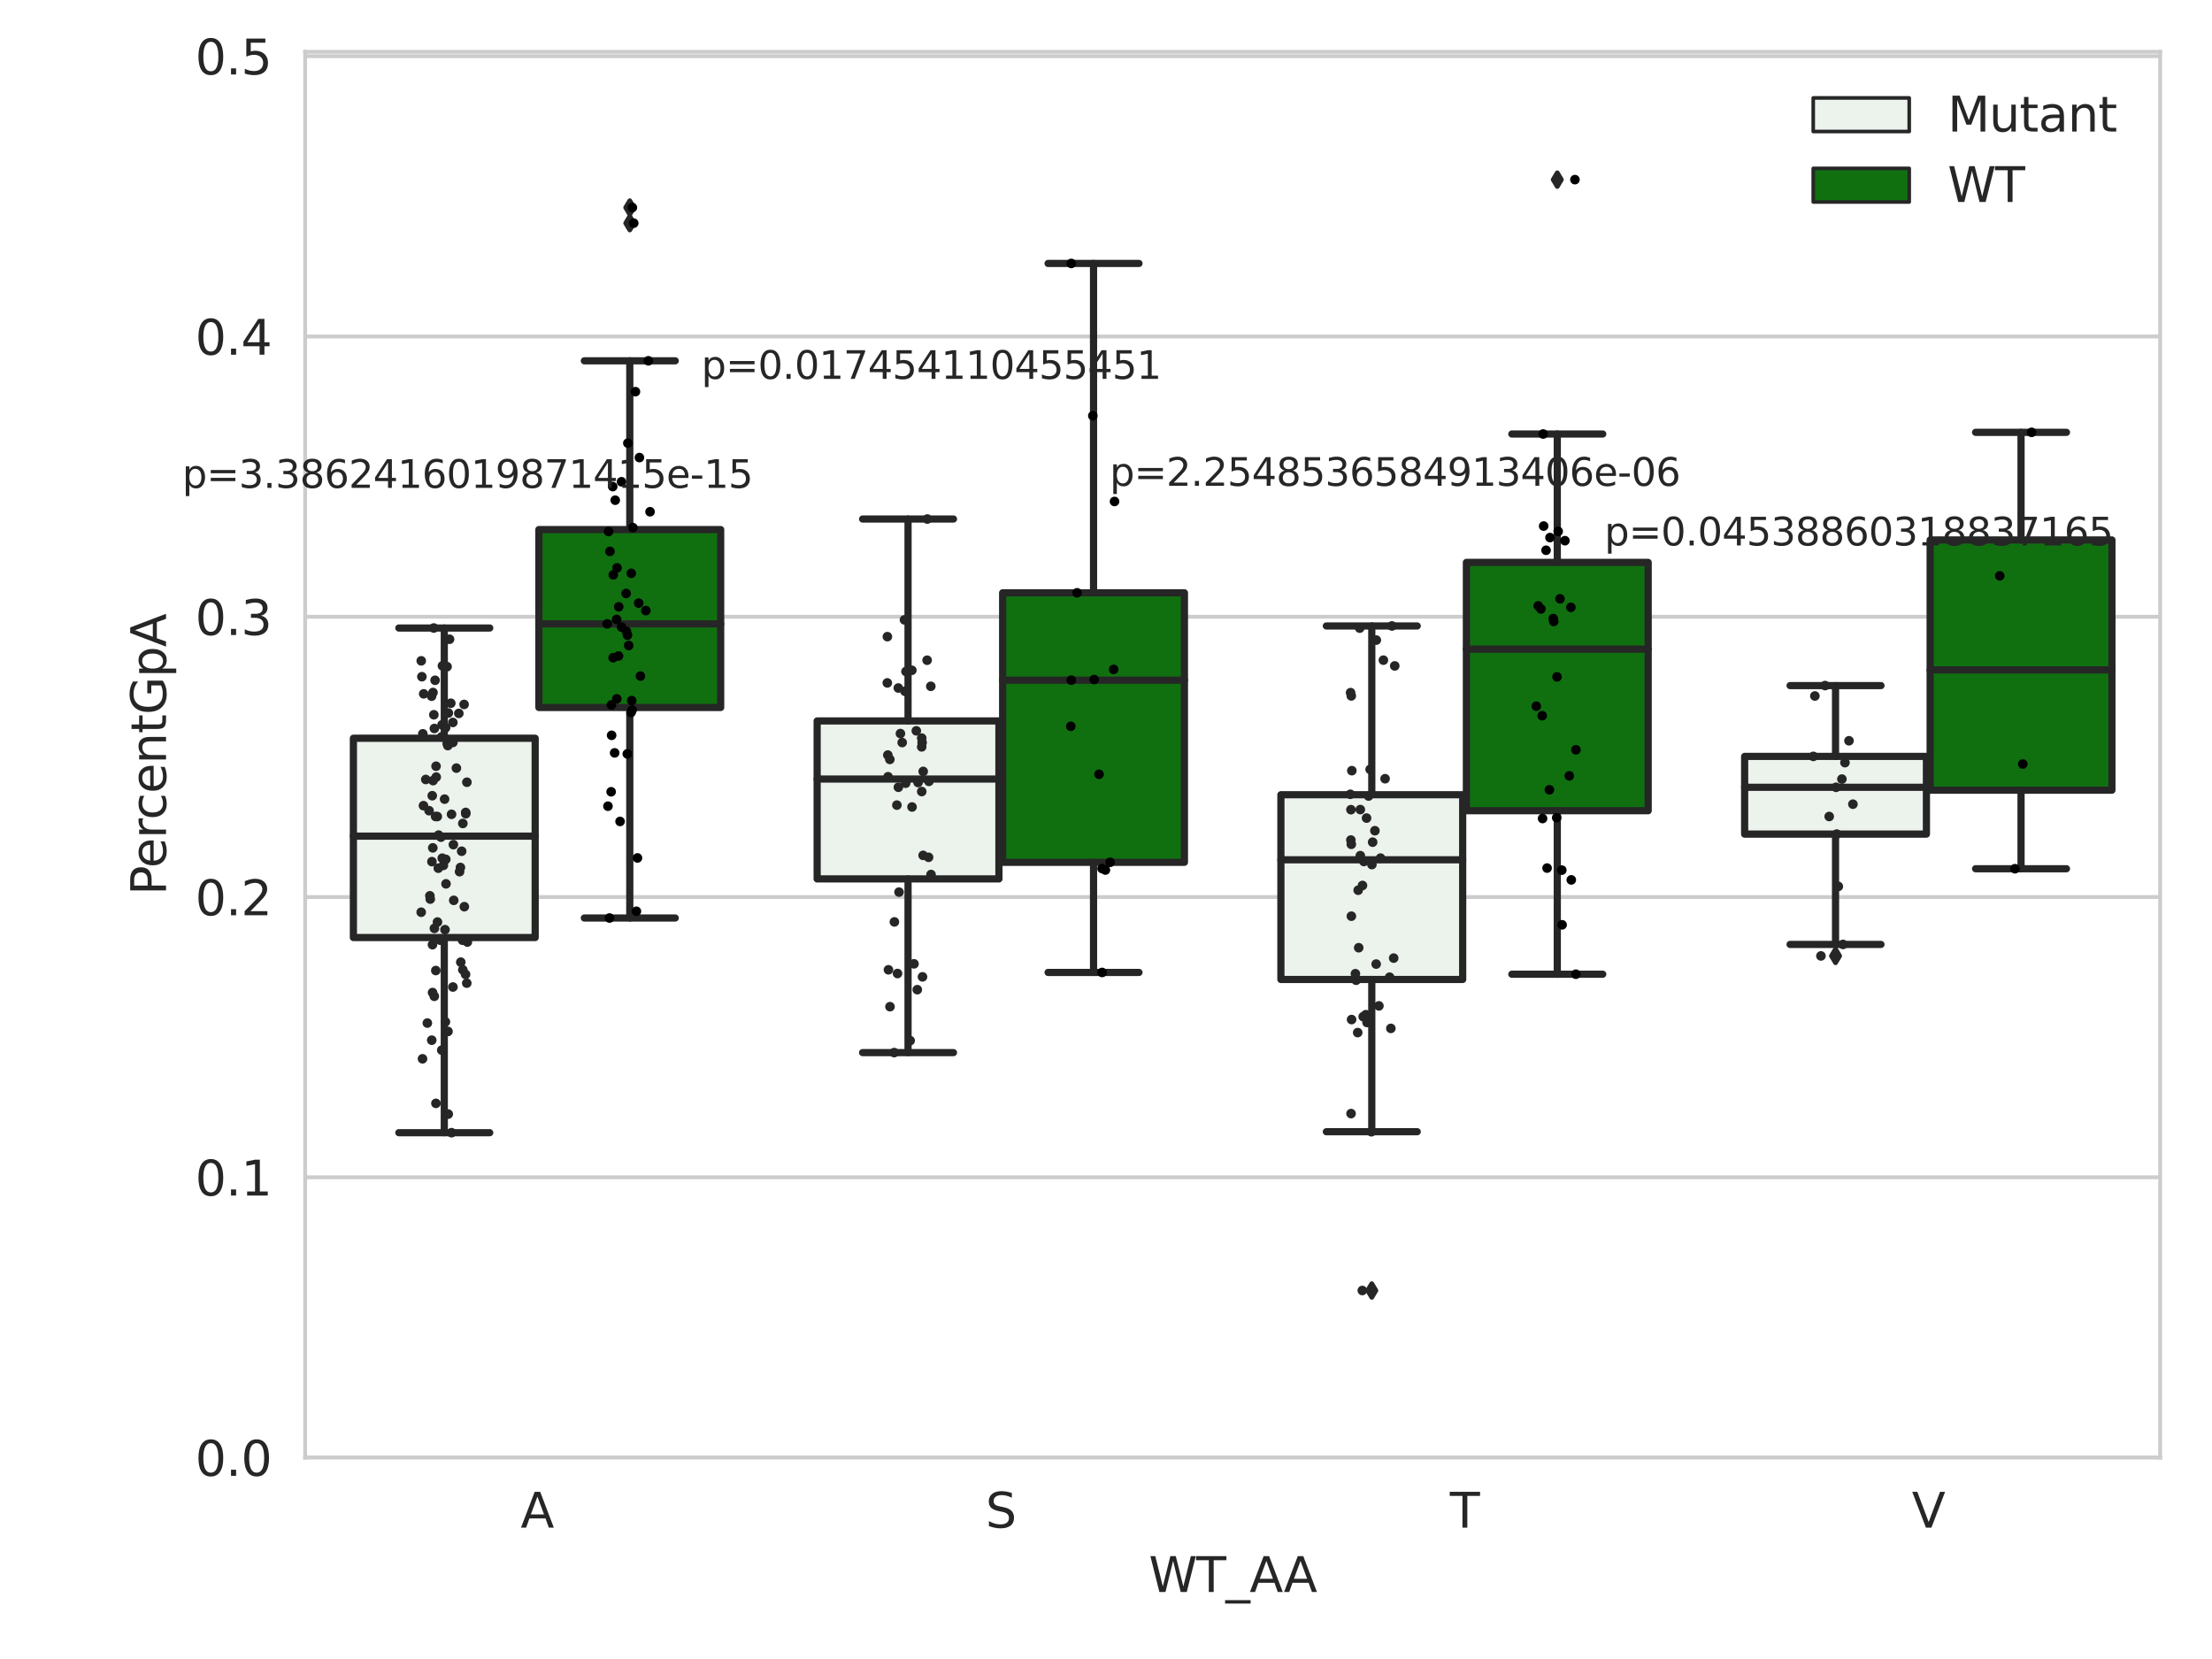 <?xml version="1.0" encoding="utf-8" standalone="no"?>
<!DOCTYPE svg PUBLIC "-//W3C//DTD SVG 1.1//EN"
  "http://www.w3.org/Graphics/SVG/1.1/DTD/svg11.dtd">
<svg xmlns:xlink="http://www.w3.org/1999/xlink" width="460.8pt" height="345.6pt" viewBox="0 0 460.8 345.6" xmlns="http://www.w3.org/2000/svg" version="1.1">
 <defs>
  <style type="text/css">*{stroke-linejoin: round; stroke-linecap: butt}</style>
 </defs>
 <g id="figure_1">
  <g id="patch_1">
   <path d="M 0 345.6 
L 460.8 345.6 
L 460.8 0 
L 0 0 
z
" style="fill: #ffffff"/>
  </g>
  <g id="axes_1">
   <g id="patch_2">
    <path d="M 63.571 303.64 
L 450 303.64 
L 450 10.8 
L 63.571 10.8 
z
" style="fill: #ffffff"/>
   </g>
   <g id="matplotlib.axis_1">
    <g id="xtick_1">
     <g id="text_1">
      <!-- A -->
      <g style="fill: #262626" transform="translate(108.455 318.238)scale(0.1 -0.1)">
       <defs>
        <path id="DejaVuSans-41" d="M 2188 4044 
L 1331 1722 
L 3047 1722 
L 2188 4044 
z
M 1831 4666 
L 2547 4666 
L 4325 0 
L 3669 0 
L 3244 1197 
L 1141 1197 
L 716 0 
L 50 0 
L 1831 4666 
z
" transform="scale(0.016)"/>
       </defs>
       <use xlink:href="#DejaVuSans-41"/>
      </g>
     </g>
    </g>
    <g id="xtick_2">
     <g id="text_2">
      <!-- S -->
      <g style="fill: #262626" transform="translate(205.308 318.238)scale(0.1 -0.1)">
       <defs>
        <path id="DejaVuSans-53" d="M 3425 4513 
L 3425 3897 
Q 3066 4069 2747 4153 
Q 2428 4238 2131 4238 
Q 1616 4238 1336 4038 
Q 1056 3838 1056 3469 
Q 1056 3159 1242 3001 
Q 1428 2844 1947 2747 
L 2328 2669 
Q 3034 2534 3370 2195 
Q 3706 1856 3706 1288 
Q 3706 609 3251 259 
Q 2797 -91 1919 -91 
Q 1588 -91 1214 -16 
Q 841 59 441 206 
L 441 856 
Q 825 641 1194 531 
Q 1563 422 1919 422 
Q 2459 422 2753 634 
Q 3047 847 3047 1241 
Q 3047 1584 2836 1778 
Q 2625 1972 2144 2069 
L 1759 2144 
Q 1053 2284 737 2584 
Q 422 2884 422 3419 
Q 422 4038 858 4394 
Q 1294 4750 2059 4750 
Q 2388 4750 2728 4690 
Q 3069 4631 3425 4513 
z
" transform="scale(0.016)"/>
       </defs>
       <use xlink:href="#DejaVuSans-53"/>
      </g>
     </g>
    </g>
    <g id="xtick_3">
     <g id="text_3">
      <!-- T -->
      <g style="fill: #262626" transform="translate(302.035 318.238)scale(0.1 -0.1)">
       <defs>
        <path id="DejaVuSans-54" d="M -19 4666 
L 3928 4666 
L 3928 4134 
L 2272 4134 
L 2272 0 
L 1638 0 
L 1638 4134 
L -19 4134 
L -19 4666 
z
" transform="scale(0.016)"/>
       </defs>
       <use xlink:href="#DejaVuSans-54"/>
      </g>
     </g>
    </g>
    <g id="xtick_4">
     <g id="text_4">
      <!-- V -->
      <g style="fill: #262626" transform="translate(398.276 318.238)scale(0.1 -0.1)">
       <defs>
        <path id="DejaVuSans-56" d="M 1831 0 
L 50 4666 
L 709 4666 
L 2188 738 
L 3669 4666 
L 4325 4666 
L 2547 0 
L 1831 0 
z
" transform="scale(0.016)"/>
       </defs>
       <use xlink:href="#DejaVuSans-56"/>
      </g>
     </g>
    </g>
    <g id="text_5">
     <!-- WT_AA -->
     <g style="fill: #262626" transform="translate(239.31 331.638)scale(0.1 -0.1)">
      <defs>
       <path id="DejaVuSans-57" d="M 213 4666 
L 850 4666 
L 1831 722 
L 2809 4666 
L 3519 4666 
L 4500 722 
L 5478 4666 
L 6119 4666 
L 4947 0 
L 4153 0 
L 3169 4050 
L 2175 0 
L 1381 0 
L 213 4666 
z
" transform="scale(0.016)"/>
       <path id="DejaVuSans-5f" d="M 3263 -1063 
L 3263 -1509 
L -63 -1509 
L -63 -1063 
L 3263 -1063 
z
" transform="scale(0.016)"/>
      </defs>
      <use xlink:href="#DejaVuSans-57"/>
      <use xlink:href="#DejaVuSans-54" x="98.877"/>
      <use xlink:href="#DejaVuSans-5f" x="159.961"/>
      <use xlink:href="#DejaVuSans-41" x="209.961"/>
      <use xlink:href="#DejaVuSans-41" x="281.119"/>
     </g>
    </g>
   </g>
   <g id="matplotlib.axis_2">
    <g id="ytick_1">
     <g id="line2d_1">
      <path d="M 63.571 303.64 
L 450 303.64 
" clip-path="url(#p9ea1994f30)" style="fill: none; stroke: #cccccc; stroke-width: 0.8; stroke-linecap: round"/>
     </g>
     <g id="text_6">
      <!-- 0.0 -->
      <g style="fill: #262626" transform="translate(40.668 307.439)scale(0.1 -0.1)">
       <defs>
        <path id="DejaVuSans-30" d="M 2034 4250 
Q 1547 4250 1301 3770 
Q 1056 3291 1056 2328 
Q 1056 1369 1301 889 
Q 1547 409 2034 409 
Q 2525 409 2770 889 
Q 3016 1369 3016 2328 
Q 3016 3291 2770 3770 
Q 2525 4250 2034 4250 
z
M 2034 4750 
Q 2819 4750 3233 4129 
Q 3647 3509 3647 2328 
Q 3647 1150 3233 529 
Q 2819 -91 2034 -91 
Q 1250 -91 836 529 
Q 422 1150 422 2328 
Q 422 3509 836 4129 
Q 1250 4750 2034 4750 
z
" transform="scale(0.016)"/>
        <path id="DejaVuSans-2e" d="M 684 794 
L 1344 794 
L 1344 0 
L 684 0 
L 684 794 
z
" transform="scale(0.016)"/>
       </defs>
       <use xlink:href="#DejaVuSans-30"/>
       <use xlink:href="#DejaVuSans-2e" x="63.623"/>
       <use xlink:href="#DejaVuSans-30" x="95.41"/>
      </g>
     </g>
    </g>
    <g id="ytick_2">
     <g id="line2d_2">
      <path d="M 63.571 245.254 
L 450 245.254 
" clip-path="url(#p9ea1994f30)" style="fill: none; stroke: #cccccc; stroke-width: 0.8; stroke-linecap: round"/>
     </g>
     <g id="text_7">
      <!-- 0.1 -->
      <g style="fill: #262626" transform="translate(40.668 249.053)scale(0.1 -0.1)">
       <defs>
        <path id="DejaVuSans-31" d="M 794 531 
L 1825 531 
L 1825 4091 
L 703 3866 
L 703 4441 
L 1819 4666 
L 2450 4666 
L 2450 531 
L 3481 531 
L 3481 0 
L 794 0 
L 794 531 
z
" transform="scale(0.016)"/>
       </defs>
       <use xlink:href="#DejaVuSans-30"/>
       <use xlink:href="#DejaVuSans-2e" x="63.623"/>
       <use xlink:href="#DejaVuSans-31" x="95.41"/>
      </g>
     </g>
    </g>
    <g id="ytick_3">
     <g id="line2d_3">
      <path d="M 63.571 186.867 
L 450 186.867 
" clip-path="url(#p9ea1994f30)" style="fill: none; stroke: #cccccc; stroke-width: 0.8; stroke-linecap: round"/>
     </g>
     <g id="text_8">
      <!-- 0.2 -->
      <g style="fill: #262626" transform="translate(40.668 190.666)scale(0.1 -0.1)">
       <defs>
        <path id="DejaVuSans-32" d="M 1228 531 
L 3431 531 
L 3431 0 
L 469 0 
L 469 531 
Q 828 903 1448 1529 
Q 2069 2156 2228 2338 
Q 2531 2678 2651 2914 
Q 2772 3150 2772 3378 
Q 2772 3750 2511 3984 
Q 2250 4219 1831 4219 
Q 1534 4219 1204 4116 
Q 875 4013 500 3803 
L 500 4441 
Q 881 4594 1212 4672 
Q 1544 4750 1819 4750 
Q 2544 4750 2975 4387 
Q 3406 4025 3406 3419 
Q 3406 3131 3298 2873 
Q 3191 2616 2906 2266 
Q 2828 2175 2409 1742 
Q 1991 1309 1228 531 
z
" transform="scale(0.016)"/>
       </defs>
       <use xlink:href="#DejaVuSans-30"/>
       <use xlink:href="#DejaVuSans-2e" x="63.623"/>
       <use xlink:href="#DejaVuSans-32" x="95.41"/>
      </g>
     </g>
    </g>
    <g id="ytick_4">
     <g id="line2d_4">
      <path d="M 63.571 128.481 
L 450 128.481 
" clip-path="url(#p9ea1994f30)" style="fill: none; stroke: #cccccc; stroke-width: 0.8; stroke-linecap: round"/>
     </g>
     <g id="text_9">
      <!-- 0.3 -->
      <g style="fill: #262626" transform="translate(40.668 132.28)scale(0.1 -0.1)">
       <defs>
        <path id="DejaVuSans-33" d="M 2597 2516 
Q 3050 2419 3304 2112 
Q 3559 1806 3559 1356 
Q 3559 666 3084 287 
Q 2609 -91 1734 -91 
Q 1441 -91 1130 -33 
Q 819 25 488 141 
L 488 750 
Q 750 597 1062 519 
Q 1375 441 1716 441 
Q 2309 441 2620 675 
Q 2931 909 2931 1356 
Q 2931 1769 2642 2001 
Q 2353 2234 1838 2234 
L 1294 2234 
L 1294 2753 
L 1863 2753 
Q 2328 2753 2575 2939 
Q 2822 3125 2822 3475 
Q 2822 3834 2567 4026 
Q 2313 4219 1838 4219 
Q 1578 4219 1281 4162 
Q 984 4106 628 3988 
L 628 4550 
Q 988 4650 1302 4700 
Q 1616 4750 1894 4750 
Q 2613 4750 3031 4423 
Q 3450 4097 3450 3541 
Q 3450 3153 3228 2886 
Q 3006 2619 2597 2516 
z
" transform="scale(0.016)"/>
       </defs>
       <use xlink:href="#DejaVuSans-30"/>
       <use xlink:href="#DejaVuSans-2e" x="63.623"/>
       <use xlink:href="#DejaVuSans-33" x="95.41"/>
      </g>
     </g>
    </g>
    <g id="ytick_5">
     <g id="line2d_5">
      <path d="M 63.571 70.094 
L 450 70.094 
" clip-path="url(#p9ea1994f30)" style="fill: none; stroke: #cccccc; stroke-width: 0.8; stroke-linecap: round"/>
     </g>
     <g id="text_10">
      <!-- 0.4 -->
      <g style="fill: #262626" transform="translate(40.668 73.893)scale(0.1 -0.1)">
       <defs>
        <path id="DejaVuSans-34" d="M 2419 4116 
L 825 1625 
L 2419 1625 
L 2419 4116 
z
M 2253 4666 
L 3047 4666 
L 3047 1625 
L 3713 1625 
L 3713 1100 
L 3047 1100 
L 3047 0 
L 2419 0 
L 2419 1100 
L 313 1100 
L 313 1709 
L 2253 4666 
z
" transform="scale(0.016)"/>
       </defs>
       <use xlink:href="#DejaVuSans-30"/>
       <use xlink:href="#DejaVuSans-2e" x="63.623"/>
       <use xlink:href="#DejaVuSans-34" x="95.41"/>
      </g>
     </g>
    </g>
    <g id="ytick_6">
     <g id="line2d_6">
      <path d="M 63.571 11.708 
L 450 11.708 
" clip-path="url(#p9ea1994f30)" style="fill: none; stroke: #cccccc; stroke-width: 0.8; stroke-linecap: round"/>
     </g>
     <g id="text_11">
      <!-- 0.5 -->
      <g style="fill: #262626" transform="translate(40.668 15.507)scale(0.1 -0.1)">
       <defs>
        <path id="DejaVuSans-35" d="M 691 4666 
L 3169 4666 
L 3169 4134 
L 1269 4134 
L 1269 2991 
Q 1406 3038 1543 3061 
Q 1681 3084 1819 3084 
Q 2600 3084 3056 2656 
Q 3513 2228 3513 1497 
Q 3513 744 3044 326 
Q 2575 -91 1722 -91 
Q 1428 -91 1123 -41 
Q 819 9 494 109 
L 494 744 
Q 775 591 1075 516 
Q 1375 441 1709 441 
Q 2250 441 2565 725 
Q 2881 1009 2881 1497 
Q 2881 1984 2565 2268 
Q 2250 2553 1709 2553 
Q 1456 2553 1204 2497 
Q 953 2441 691 2322 
L 691 4666 
z
" transform="scale(0.016)"/>
       </defs>
       <use xlink:href="#DejaVuSans-30"/>
       <use xlink:href="#DejaVuSans-2e" x="63.623"/>
       <use xlink:href="#DejaVuSans-35" x="95.41"/>
      </g>
     </g>
    </g>
    <g id="text_12">
     <!-- PercentGpA -->
     <g style="fill: #262626" transform="translate(34.588 186.497)rotate(-90)scale(0.1 -0.1)">
      <defs>
       <path id="DejaVuSans-50" d="M 1259 4147 
L 1259 2394 
L 2053 2394 
Q 2494 2394 2734 2622 
Q 2975 2850 2975 3272 
Q 2975 3691 2734 3919 
Q 2494 4147 2053 4147 
L 1259 4147 
z
M 628 4666 
L 2053 4666 
Q 2838 4666 3239 4311 
Q 3641 3956 3641 3272 
Q 3641 2581 3239 2228 
Q 2838 1875 2053 1875 
L 1259 1875 
L 1259 0 
L 628 0 
L 628 4666 
z
" transform="scale(0.016)"/>
       <path id="DejaVuSans-65" d="M 3597 1894 
L 3597 1613 
L 953 1613 
Q 991 1019 1311 708 
Q 1631 397 2203 397 
Q 2534 397 2845 478 
Q 3156 559 3463 722 
L 3463 178 
Q 3153 47 2828 -22 
Q 2503 -91 2169 -91 
Q 1331 -91 842 396 
Q 353 884 353 1716 
Q 353 2575 817 3079 
Q 1281 3584 2069 3584 
Q 2775 3584 3186 3129 
Q 3597 2675 3597 1894 
z
M 3022 2063 
Q 3016 2534 2758 2815 
Q 2500 3097 2075 3097 
Q 1594 3097 1305 2825 
Q 1016 2553 972 2059 
L 3022 2063 
z
" transform="scale(0.016)"/>
       <path id="DejaVuSans-72" d="M 2631 2963 
Q 2534 3019 2420 3045 
Q 2306 3072 2169 3072 
Q 1681 3072 1420 2755 
Q 1159 2438 1159 1844 
L 1159 0 
L 581 0 
L 581 3500 
L 1159 3500 
L 1159 2956 
Q 1341 3275 1631 3429 
Q 1922 3584 2338 3584 
Q 2397 3584 2469 3576 
Q 2541 3569 2628 3553 
L 2631 2963 
z
" transform="scale(0.016)"/>
       <path id="DejaVuSans-63" d="M 3122 3366 
L 3122 2828 
Q 2878 2963 2633 3030 
Q 2388 3097 2138 3097 
Q 1578 3097 1268 2742 
Q 959 2388 959 1747 
Q 959 1106 1268 751 
Q 1578 397 2138 397 
Q 2388 397 2633 464 
Q 2878 531 3122 666 
L 3122 134 
Q 2881 22 2623 -34 
Q 2366 -91 2075 -91 
Q 1284 -91 818 406 
Q 353 903 353 1747 
Q 353 2603 823 3093 
Q 1294 3584 2113 3584 
Q 2378 3584 2631 3529 
Q 2884 3475 3122 3366 
z
" transform="scale(0.016)"/>
       <path id="DejaVuSans-6e" d="M 3513 2113 
L 3513 0 
L 2938 0 
L 2938 2094 
Q 2938 2591 2744 2837 
Q 2550 3084 2163 3084 
Q 1697 3084 1428 2787 
Q 1159 2491 1159 1978 
L 1159 0 
L 581 0 
L 581 3500 
L 1159 3500 
L 1159 2956 
Q 1366 3272 1645 3428 
Q 1925 3584 2291 3584 
Q 2894 3584 3203 3211 
Q 3513 2838 3513 2113 
z
" transform="scale(0.016)"/>
       <path id="DejaVuSans-74" d="M 1172 4494 
L 1172 3500 
L 2356 3500 
L 2356 3053 
L 1172 3053 
L 1172 1153 
Q 1172 725 1289 603 
Q 1406 481 1766 481 
L 2356 481 
L 2356 0 
L 1766 0 
Q 1100 0 847 248 
Q 594 497 594 1153 
L 594 3053 
L 172 3053 
L 172 3500 
L 594 3500 
L 594 4494 
L 1172 4494 
z
" transform="scale(0.016)"/>
       <path id="DejaVuSans-47" d="M 3809 666 
L 3809 1919 
L 2778 1919 
L 2778 2438 
L 4434 2438 
L 4434 434 
Q 4069 175 3628 42 
Q 3188 -91 2688 -91 
Q 1594 -91 976 548 
Q 359 1188 359 2328 
Q 359 3472 976 4111 
Q 1594 4750 2688 4750 
Q 3144 4750 3555 4637 
Q 3966 4525 4313 4306 
L 4313 3634 
Q 3963 3931 3569 4081 
Q 3175 4231 2741 4231 
Q 1884 4231 1454 3753 
Q 1025 3275 1025 2328 
Q 1025 1384 1454 906 
Q 1884 428 2741 428 
Q 3075 428 3337 486 
Q 3600 544 3809 666 
z
" transform="scale(0.016)"/>
       <path id="DejaVuSans-70" d="M 1159 525 
L 1159 -1331 
L 581 -1331 
L 581 3500 
L 1159 3500 
L 1159 2969 
Q 1341 3281 1617 3432 
Q 1894 3584 2278 3584 
Q 2916 3584 3314 3078 
Q 3713 2572 3713 1747 
Q 3713 922 3314 415 
Q 2916 -91 2278 -91 
Q 1894 -91 1617 61 
Q 1341 213 1159 525 
z
M 3116 1747 
Q 3116 2381 2855 2742 
Q 2594 3103 2138 3103 
Q 1681 3103 1420 2742 
Q 1159 2381 1159 1747 
Q 1159 1113 1420 752 
Q 1681 391 2138 391 
Q 2594 391 2855 752 
Q 3116 1113 3116 1747 
z
" transform="scale(0.016)"/>
      </defs>
      <use xlink:href="#DejaVuSans-50"/>
      <use xlink:href="#DejaVuSans-65" x="56.678"/>
      <use xlink:href="#DejaVuSans-72" x="118.201"/>
      <use xlink:href="#DejaVuSans-63" x="157.064"/>
      <use xlink:href="#DejaVuSans-65" x="212.045"/>
      <use xlink:href="#DejaVuSans-6e" x="273.568"/>
      <use xlink:href="#DejaVuSans-74" x="336.947"/>
      <use xlink:href="#DejaVuSans-47" x="376.156"/>
      <use xlink:href="#DejaVuSans-70" x="453.646"/>
      <use xlink:href="#DejaVuSans-41" x="517.123"/>
     </g>
    </g>
   </g>
   <g id="patch_3">
    <path d="M 73.618 195.311 
L 111.488 195.311 
L 111.488 153.79 
L 73.618 153.79 
L 73.618 195.311 
z
" clip-path="url(#p9ea1994f30)" style="fill: #ecf2ec; stroke: #262626; stroke-width: 1.5; stroke-linejoin: miter"/>
   </g>
   <g id="patch_4">
    <path d="M 112.261 147.385 
L 150.131 147.385 
L 150.131 110.319 
L 112.261 110.319 
L 112.261 147.385 
z
" clip-path="url(#p9ea1994f30)" style="fill: #107010; stroke: #262626; stroke-width: 1.5; stroke-linejoin: miter"/>
   </g>
   <g id="patch_5">
    <path d="M 170.226 183.096 
L 208.096 183.096 
L 208.096 150.187 
L 170.226 150.187 
L 170.226 183.096 
z
" clip-path="url(#p9ea1994f30)" style="fill: #ecf2ec; stroke: #262626; stroke-width: 1.5; stroke-linejoin: miter"/>
   </g>
   <g id="patch_6">
    <path d="M 208.868 179.636 
L 246.738 179.636 
L 246.738 123.493 
L 208.868 123.493 
L 208.868 179.636 
z
" clip-path="url(#p9ea1994f30)" style="fill: #107010; stroke: #262626; stroke-width: 1.5; stroke-linejoin: miter"/>
   </g>
   <g id="patch_7">
    <path d="M 266.833 204.042 
L 304.703 204.042 
L 304.703 165.555 
L 266.833 165.555 
L 266.833 204.042 
z
" clip-path="url(#p9ea1994f30)" style="fill: #ecf2ec; stroke: #262626; stroke-width: 1.5; stroke-linejoin: miter"/>
   </g>
   <g id="patch_8">
    <path d="M 305.476 168.89 
L 343.346 168.89 
L 343.346 117.156 
L 305.476 117.156 
L 305.476 168.89 
z
" clip-path="url(#p9ea1994f30)" style="fill: #107010; stroke: #262626; stroke-width: 1.5; stroke-linejoin: miter"/>
   </g>
   <g id="patch_9">
    <path d="M 363.44 173.758 
L 401.31 173.758 
L 401.31 157.571 
L 363.44 157.571 
L 363.44 173.758 
z
" clip-path="url(#p9ea1994f30)" style="fill: #ecf2ec; stroke: #262626; stroke-width: 1.5; stroke-linejoin: miter"/>
   </g>
   <g id="patch_10">
    <path d="M 402.083 164.615 
L 439.953 164.615 
L 439.953 112.484 
L 402.083 112.484 
L 402.083 164.615 
z
" clip-path="url(#p9ea1994f30)" style="fill: #107010; stroke: #262626; stroke-width: 1.5; stroke-linejoin: miter"/>
   </g>
   <g id="patch_11">
    <path d="M 111.875 303.64 
L 111.875 303.64 
L 111.875 303.64 
L 111.875 303.64 
z
" clip-path="url(#p9ea1994f30)" style="fill: #ecf2ec; stroke: #262626; stroke-width: 0.75; stroke-linejoin: miter"/>
   </g>
   <g id="patch_12">
    <path d="M 111.875 303.64 
L 111.875 303.64 
L 111.875 303.64 
L 111.875 303.64 
z
" clip-path="url(#p9ea1994f30)" style="fill: #107010; stroke: #262626; stroke-width: 0.75; stroke-linejoin: miter"/>
   </g>
   <g id="PathCollection_1"/>
   <g id="PathCollection_2"/>
   <g id="line2d_7">
    <path d="M 92.553 195.311 
L 92.553 235.961 
" clip-path="url(#p9ea1994f30)" style="fill: none; stroke: #262626; stroke-width: 1.5; stroke-linecap: round"/>
   </g>
   <g id="line2d_8">
    <path d="M 92.553 153.79 
L 92.553 130.827 
" clip-path="url(#p9ea1994f30)" style="fill: none; stroke: #262626; stroke-width: 1.5; stroke-linecap: round"/>
   </g>
   <g id="line2d_9">
    <path d="M 83.086 235.961 
L 102.021 235.961 
" clip-path="url(#p9ea1994f30)" style="fill: none; stroke: #262626; stroke-width: 1.5; stroke-linecap: round"/>
   </g>
   <g id="line2d_10">
    <path d="M 83.086 130.827 
L 102.021 130.827 
" clip-path="url(#p9ea1994f30)" style="fill: none; stroke: #262626; stroke-width: 1.5; stroke-linecap: round"/>
   </g>
   <g id="line2d_11"/>
   <g id="line2d_12">
    <path d="M 131.196 147.385 
L 131.196 191.238 
" clip-path="url(#p9ea1994f30)" style="fill: none; stroke: #262626; stroke-width: 1.5; stroke-linecap: round"/>
   </g>
   <g id="line2d_13">
    <path d="M 131.196 110.319 
L 131.196 75.164 
" clip-path="url(#p9ea1994f30)" style="fill: none; stroke: #262626; stroke-width: 1.5; stroke-linecap: round"/>
   </g>
   <g id="line2d_14">
    <path d="M 121.729 191.238 
L 140.664 191.238 
" clip-path="url(#p9ea1994f30)" style="fill: none; stroke: #262626; stroke-width: 1.5; stroke-linecap: round"/>
   </g>
   <g id="line2d_15">
    <path d="M 121.729 75.164 
L 140.664 75.164 
" clip-path="url(#p9ea1994f30)" style="fill: none; stroke: #262626; stroke-width: 1.5; stroke-linecap: round"/>
   </g>
   <g id="line2d_16">
    <defs>
     <path id="mc9a369a6e0" d="M -0 1.414 
L 0.849 0 
L 0 -1.414 
L -0.849 -0 
z
" style="stroke: #262626; stroke-linejoin: miter"/>
    </defs>
    <g clip-path="url(#p9ea1994f30)">
     <use xlink:href="#mc9a369a6e0" x="131.196" y="46.489" style="fill: #262626; stroke: #262626; stroke-linejoin: miter"/>
     <use xlink:href="#mc9a369a6e0" x="131.196" y="43.237" style="fill: #262626; stroke: #262626; stroke-linejoin: miter"/>
    </g>
   </g>
   <g id="line2d_17">
    <path d="M 189.161 183.096 
L 189.161 219.277 
" clip-path="url(#p9ea1994f30)" style="fill: none; stroke: #262626; stroke-width: 1.5; stroke-linecap: round"/>
   </g>
   <g id="line2d_18">
    <path d="M 189.161 150.187 
L 189.161 108.124 
" clip-path="url(#p9ea1994f30)" style="fill: none; stroke: #262626; stroke-width: 1.5; stroke-linecap: round"/>
   </g>
   <g id="line2d_19">
    <path d="M 179.693 219.277 
L 198.628 219.277 
" clip-path="url(#p9ea1994f30)" style="fill: none; stroke: #262626; stroke-width: 1.5; stroke-linecap: round"/>
   </g>
   <g id="line2d_20">
    <path d="M 179.693 108.124 
L 198.628 108.124 
" clip-path="url(#p9ea1994f30)" style="fill: none; stroke: #262626; stroke-width: 1.5; stroke-linecap: round"/>
   </g>
   <g id="line2d_21"/>
   <g id="line2d_22">
    <path d="M 227.803 179.636 
L 227.803 202.577 
" clip-path="url(#p9ea1994f30)" style="fill: none; stroke: #262626; stroke-width: 1.5; stroke-linecap: round"/>
   </g>
   <g id="line2d_23">
    <path d="M 227.803 123.493 
L 227.803 54.882 
" clip-path="url(#p9ea1994f30)" style="fill: none; stroke: #262626; stroke-width: 1.5; stroke-linecap: round"/>
   </g>
   <g id="line2d_24">
    <path d="M 218.336 202.577 
L 237.271 202.577 
" clip-path="url(#p9ea1994f30)" style="fill: none; stroke: #262626; stroke-width: 1.5; stroke-linecap: round"/>
   </g>
   <g id="line2d_25">
    <path d="M 218.336 54.882 
L 237.271 54.882 
" clip-path="url(#p9ea1994f30)" style="fill: none; stroke: #262626; stroke-width: 1.5; stroke-linecap: round"/>
   </g>
   <g id="line2d_26"/>
   <g id="line2d_27">
    <path d="M 285.768 204.042 
L 285.768 235.759 
" clip-path="url(#p9ea1994f30)" style="fill: none; stroke: #262626; stroke-width: 1.5; stroke-linecap: round"/>
   </g>
   <g id="line2d_28">
    <path d="M 285.768 165.555 
L 285.768 130.4 
" clip-path="url(#p9ea1994f30)" style="fill: none; stroke: #262626; stroke-width: 1.5; stroke-linecap: round"/>
   </g>
   <g id="line2d_29">
    <path d="M 276.3 235.759 
L 295.235 235.759 
" clip-path="url(#p9ea1994f30)" style="fill: none; stroke: #262626; stroke-width: 1.5; stroke-linecap: round"/>
   </g>
   <g id="line2d_30">
    <path d="M 276.3 130.4 
L 295.235 130.4 
" clip-path="url(#p9ea1994f30)" style="fill: none; stroke: #262626; stroke-width: 1.5; stroke-linecap: round"/>
   </g>
   <g id="line2d_31">
    <g clip-path="url(#p9ea1994f30)">
     <use xlink:href="#mc9a369a6e0" x="285.768" y="268.836" style="fill: #262626; stroke: #262626; stroke-linejoin: miter"/>
    </g>
   </g>
   <g id="line2d_32">
    <path d="M 324.411 168.89 
L 324.411 202.948 
" clip-path="url(#p9ea1994f30)" style="fill: none; stroke: #262626; stroke-width: 1.5; stroke-linecap: round"/>
   </g>
   <g id="line2d_33">
    <path d="M 324.411 117.156 
L 324.411 90.412 
" clip-path="url(#p9ea1994f30)" style="fill: none; stroke: #262626; stroke-width: 1.5; stroke-linecap: round"/>
   </g>
   <g id="line2d_34">
    <path d="M 314.943 202.948 
L 333.878 202.948 
" clip-path="url(#p9ea1994f30)" style="fill: none; stroke: #262626; stroke-width: 1.5; stroke-linecap: round"/>
   </g>
   <g id="line2d_35">
    <path d="M 314.943 90.412 
L 333.878 90.412 
" clip-path="url(#p9ea1994f30)" style="fill: none; stroke: #262626; stroke-width: 1.5; stroke-linecap: round"/>
   </g>
   <g id="line2d_36">
    <g clip-path="url(#p9ea1994f30)">
     <use xlink:href="#mc9a369a6e0" x="324.411" y="37.422" style="fill: #262626; stroke: #262626; stroke-linejoin: miter"/>
    </g>
   </g>
   <g id="line2d_37">
    <path d="M 382.375 173.758 
L 382.375 196.739 
" clip-path="url(#p9ea1994f30)" style="fill: none; stroke: #262626; stroke-width: 1.5; stroke-linecap: round"/>
   </g>
   <g id="line2d_38">
    <path d="M 382.375 157.571 
L 382.375 142.819 
" clip-path="url(#p9ea1994f30)" style="fill: none; stroke: #262626; stroke-width: 1.5; stroke-linecap: round"/>
   </g>
   <g id="line2d_39">
    <path d="M 372.907 196.739 
L 391.842 196.739 
" clip-path="url(#p9ea1994f30)" style="fill: none; stroke: #262626; stroke-width: 1.5; stroke-linecap: round"/>
   </g>
   <g id="line2d_40">
    <path d="M 372.907 142.819 
L 391.842 142.819 
" clip-path="url(#p9ea1994f30)" style="fill: none; stroke: #262626; stroke-width: 1.5; stroke-linecap: round"/>
   </g>
   <g id="line2d_41">
    <g clip-path="url(#p9ea1994f30)">
     <use xlink:href="#mc9a369a6e0" x="382.375" y="199.136" style="fill: #262626; stroke: #262626; stroke-linejoin: miter"/>
    </g>
   </g>
   <g id="line2d_42">
    <path d="M 421.018 164.615 
L 421.018 180.973 
" clip-path="url(#p9ea1994f30)" style="fill: none; stroke: #262626; stroke-width: 1.5; stroke-linecap: round"/>
   </g>
   <g id="line2d_43">
    <path d="M 421.018 112.484 
L 421.018 90.065 
" clip-path="url(#p9ea1994f30)" style="fill: none; stroke: #262626; stroke-width: 1.5; stroke-linecap: round"/>
   </g>
   <g id="line2d_44">
    <path d="M 411.55 180.973 
L 430.485 180.973 
" clip-path="url(#p9ea1994f30)" style="fill: none; stroke: #262626; stroke-width: 1.5; stroke-linecap: round"/>
   </g>
   <g id="line2d_45">
    <path d="M 411.55 90.065 
L 430.485 90.065 
" clip-path="url(#p9ea1994f30)" style="fill: none; stroke: #262626; stroke-width: 1.5; stroke-linecap: round"/>
   </g>
   <g id="line2d_46"/>
   <g id="line2d_47">
    <path d="M 73.618 174.182 
L 111.488 174.182 
" clip-path="url(#p9ea1994f30)" style="fill: none; stroke: #262626; stroke-width: 1.5; stroke-linecap: round"/>
   </g>
   <g id="line2d_48">
    <path d="M 112.261 129.967 
L 150.131 129.967 
" clip-path="url(#p9ea1994f30)" style="fill: none; stroke: #262626; stroke-width: 1.5; stroke-linecap: round"/>
   </g>
   <g id="line2d_49">
    <path d="M 170.226 162.292 
L 208.096 162.292 
" clip-path="url(#p9ea1994f30)" style="fill: none; stroke: #262626; stroke-width: 1.5; stroke-linecap: round"/>
   </g>
   <g id="line2d_50">
    <path d="M 208.868 141.688 
L 246.738 141.688 
" clip-path="url(#p9ea1994f30)" style="fill: none; stroke: #262626; stroke-width: 1.5; stroke-linecap: round"/>
   </g>
   <g id="line2d_51">
    <path d="M 266.833 179.114 
L 304.703 179.114 
" clip-path="url(#p9ea1994f30)" style="fill: none; stroke: #262626; stroke-width: 1.5; stroke-linecap: round"/>
   </g>
   <g id="line2d_52">
    <path d="M 305.476 135.23 
L 343.346 135.23 
" clip-path="url(#p9ea1994f30)" style="fill: none; stroke: #262626; stroke-width: 1.5; stroke-linecap: round"/>
   </g>
   <g id="line2d_53">
    <path d="M 363.44 164.011 
L 401.31 164.011 
" clip-path="url(#p9ea1994f30)" style="fill: none; stroke: #262626; stroke-width: 1.5; stroke-linecap: round"/>
   </g>
   <g id="line2d_54">
    <path d="M 402.083 139.56 
L 439.953 139.56 
" clip-path="url(#p9ea1994f30)" style="fill: none; stroke: #262626; stroke-width: 1.5; stroke-linecap: round"/>
   </g>
   <g id="patch_13">
    <path d="M 63.571 303.64 
L 63.571 10.8 
" style="fill: none; stroke: #cccccc; stroke-width: 0.8; stroke-linejoin: miter; stroke-linecap: square"/>
   </g>
   <g id="patch_14">
    <path d="M 450 303.64 
L 450 10.8 
" style="fill: none; stroke: #cccccc; stroke-width: 0.8; stroke-linejoin: miter; stroke-linecap: square"/>
   </g>
   <g id="patch_15">
    <path d="M 63.571 303.64 
L 450 303.64 
" style="fill: none; stroke: #cccccc; stroke-width: 0.8; stroke-linejoin: miter; stroke-linecap: square"/>
   </g>
   <g id="patch_16">
    <path d="M 63.571 10.8 
L 450 10.8 
" style="fill: none; stroke: #cccccc; stroke-width: 0.8; stroke-linejoin: miter; stroke-linecap: square"/>
   </g>
   <g id="PathCollection_3">
    <defs>
     <path id="C0_0_f7cb3d89ee" d="M 0 1 
C 0.265 1 0.52 0.895 0.707 0.707 
C 0.895 0.52 1 0.265 1 -0 
C 1 -0.265 0.895 -0.52 0.707 -0.707 
C 0.52 -0.895 0.265 -1 0 -1 
C -0.265 -1 -0.52 -0.895 -0.707 -0.707 
C -0.895 -0.52 -1 -0.265 -1 0 
C -1 0.265 -0.895 0.52 -0.707 0.707 
C -0.52 0.895 -0.265 1 0 1 
z
"/>
    </defs>
    <g clip-path="url(#p9ea1994f30)">
     <use xlink:href="#C0_0_f7cb3d89ee" x="92.129" y="178.775" style="fill: #262626"/>
    </g>
    <g clip-path="url(#p9ea1994f30)">
     <use xlink:href="#C0_0_f7cb3d89ee" x="90.838" y="159.619" style="fill: #262626"/>
    </g>
    <g clip-path="url(#p9ea1994f30)">
     <use xlink:href="#C0_0_f7cb3d89ee" x="97.262" y="162.954" style="fill: #262626"/>
    </g>
    <g clip-path="url(#p9ea1994f30)">
     <use xlink:href="#C0_0_f7cb3d89ee" x="89.024" y="213.121" style="fill: #262626"/>
    </g>
    <g clip-path="url(#p9ea1994f30)">
     <use xlink:href="#C0_0_f7cb3d89ee" x="96.728" y="188.88" style="fill: #262626"/>
    </g>
    <g clip-path="url(#p9ea1994f30)">
     <use xlink:href="#C0_0_f7cb3d89ee" x="87.743" y="190.032" style="fill: #262626"/>
    </g>
    <g clip-path="url(#p9ea1994f30)">
     <use xlink:href="#C0_0_f7cb3d89ee" x="96.418" y="171.544" style="fill: #262626"/>
    </g>
    <g clip-path="url(#p9ea1994f30)">
     <use xlink:href="#C0_0_f7cb3d89ee" x="93.378" y="232.088" style="fill: #262626"/>
    </g>
    <g clip-path="url(#p9ea1994f30)">
     <use xlink:href="#C0_0_f7cb3d89ee" x="87.889" y="140.971" style="fill: #262626"/>
    </g>
    <g clip-path="url(#p9ea1994f30)">
     <use xlink:href="#C0_0_f7cb3d89ee" x="93.291" y="155.321" style="fill: #262626"/>
    </g>
    <g clip-path="url(#p9ea1994f30)">
     <use xlink:href="#C0_0_f7cb3d89ee" x="88.697" y="162.381" style="fill: #262626"/>
    </g>
    <g clip-path="url(#p9ea1994f30)">
     <use xlink:href="#C0_0_f7cb3d89ee" x="93.912" y="146.496" style="fill: #262626"/>
    </g>
    <g clip-path="url(#p9ea1994f30)">
     <use xlink:href="#C0_0_f7cb3d89ee" x="92.912" y="184.121" style="fill: #262626"/>
    </g>
    <g clip-path="url(#p9ea1994f30)">
     <use xlink:href="#C0_0_f7cb3d89ee" x="90.785" y="202.18" style="fill: #262626"/>
    </g>
    <g clip-path="url(#p9ea1994f30)">
     <use xlink:href="#C0_0_f7cb3d89ee" x="94.523" y="187.558" style="fill: #262626"/>
    </g>
    <g clip-path="url(#p9ea1994f30)">
     <use xlink:href="#C0_0_f7cb3d89ee" x="95.076" y="160.012" style="fill: #262626"/>
    </g>
    <g clip-path="url(#p9ea1994f30)">
     <use xlink:href="#C0_0_f7cb3d89ee" x="87.752" y="137.664" style="fill: #262626"/>
    </g>
    <g clip-path="url(#p9ea1994f30)">
     <use xlink:href="#C0_0_f7cb3d89ee" x="90.36" y="130.827" style="fill: #262626"/>
    </g>
    <g clip-path="url(#p9ea1994f30)">
     <use xlink:href="#C0_0_f7cb3d89ee" x="90.744" y="170.091" style="fill: #262626"/>
    </g>
    <g clip-path="url(#p9ea1994f30)">
     <use xlink:href="#C0_0_f7cb3d89ee" x="96.358" y="195.864" style="fill: #262626"/>
    </g>
    <g clip-path="url(#p9ea1994f30)">
     <use xlink:href="#C0_0_f7cb3d89ee" x="93.165" y="154.89" style="fill: #262626"/>
    </g>
    <g clip-path="url(#p9ea1994f30)">
     <use xlink:href="#C0_0_f7cb3d89ee" x="95.583" y="148.614" style="fill: #262626"/>
    </g>
    <g clip-path="url(#p9ea1994f30)">
     <use xlink:href="#C0_0_f7cb3d89ee" x="94.062" y="169.636" style="fill: #262626"/>
    </g>
    <g clip-path="url(#p9ea1994f30)">
     <use xlink:href="#C0_0_f7cb3d89ee" x="92.701" y="193.667" style="fill: #262626"/>
    </g>
    <g clip-path="url(#p9ea1994f30)">
     <use xlink:href="#C0_0_f7cb3d89ee" x="89.63" y="187.294" style="fill: #262626"/>
    </g>
    <g clip-path="url(#p9ea1994f30)">
     <use xlink:href="#C0_0_f7cb3d89ee" x="90.093" y="196.799" style="fill: #262626"/>
    </g>
    <g clip-path="url(#p9ea1994f30)">
     <use xlink:href="#C0_0_f7cb3d89ee" x="95.737" y="181.587" style="fill: #262626"/>
    </g>
    <g clip-path="url(#p9ea1994f30)">
     <use xlink:href="#C0_0_f7cb3d89ee" x="95.99" y="200.437" style="fill: #262626"/>
    </g>
    <g clip-path="url(#p9ea1994f30)">
     <use xlink:href="#C0_0_f7cb3d89ee" x="96.172" y="177.327" style="fill: #262626"/>
    </g>
    <g clip-path="url(#p9ea1994f30)">
     <use xlink:href="#C0_0_f7cb3d89ee" x="92.83" y="151.592" style="fill: #262626"/>
    </g>
    <g clip-path="url(#p9ea1994f30)">
     <use xlink:href="#C0_0_f7cb3d89ee" x="91.368" y="173.966" style="fill: #262626"/>
    </g>
    <g clip-path="url(#p9ea1994f30)">
     <use xlink:href="#C0_0_f7cb3d89ee" x="91.716" y="195.859" style="fill: #262626"/>
    </g>
    <g clip-path="url(#p9ea1994f30)">
     <use xlink:href="#C0_0_f7cb3d89ee" x="90.638" y="141.713" style="fill: #262626"/>
    </g>
    <g clip-path="url(#p9ea1994f30)">
     <use xlink:href="#C0_0_f7cb3d89ee" x="94.064" y="235.961" style="fill: #262626"/>
    </g>
    <g clip-path="url(#p9ea1994f30)">
     <use xlink:href="#C0_0_f7cb3d89ee" x="97.237" y="204.808" style="fill: #262626"/>
    </g>
    <g clip-path="url(#p9ea1994f30)">
     <use xlink:href="#C0_0_f7cb3d89ee" x="89.552" y="186.613" style="fill: #262626"/>
    </g>
    <g clip-path="url(#p9ea1994f30)">
     <use xlink:href="#C0_0_f7cb3d89ee" x="96.982" y="202.98" style="fill: #262626"/>
    </g>
    <g clip-path="url(#p9ea1994f30)">
     <use xlink:href="#C0_0_f7cb3d89ee" x="90.201" y="144.261" style="fill: #262626"/>
    </g>
    <g clip-path="url(#p9ea1994f30)">
     <use xlink:href="#C0_0_f7cb3d89ee" x="89.941" y="216.689" style="fill: #262626"/>
    </g>
    <g clip-path="url(#p9ea1994f30)">
     <use xlink:href="#C0_0_f7cb3d89ee" x="91.855" y="174.397" style="fill: #262626"/>
    </g>
    <g clip-path="url(#p9ea1994f30)">
     <use xlink:href="#C0_0_f7cb3d89ee" x="92.867" y="179.016" style="fill: #262626"/>
    </g>
    <g clip-path="url(#p9ea1994f30)">
     <use xlink:href="#C0_0_f7cb3d89ee" x="90.219" y="162.616" style="fill: #262626"/>
    </g>
    <g clip-path="url(#p9ea1994f30)">
     <use xlink:href="#C0_0_f7cb3d89ee" x="92.788" y="212.874" style="fill: #262626"/>
    </g>
    <g clip-path="url(#p9ea1994f30)">
     <use xlink:href="#C0_0_f7cb3d89ee" x="97.027" y="169.514" style="fill: #262626"/>
    </g>
    <g clip-path="url(#p9ea1994f30)">
     <use xlink:href="#C0_0_f7cb3d89ee" x="88.018" y="220.57" style="fill: #262626"/>
    </g>
    <g clip-path="url(#p9ea1994f30)">
     <use xlink:href="#C0_0_f7cb3d89ee" x="92.167" y="138.708" style="fill: #262626"/>
    </g>
    <g clip-path="url(#p9ea1994f30)">
     <use xlink:href="#C0_0_f7cb3d89ee" x="90.476" y="207.548" style="fill: #262626"/>
    </g>
    <g clip-path="url(#p9ea1994f30)">
     <use xlink:href="#C0_0_f7cb3d89ee" x="91.095" y="170.099" style="fill: #262626"/>
    </g>
    <g clip-path="url(#p9ea1994f30)">
     <use xlink:href="#C0_0_f7cb3d89ee" x="92.083" y="150.998" style="fill: #262626"/>
    </g>
    <g clip-path="url(#p9ea1994f30)">
     <use xlink:href="#C0_0_f7cb3d89ee" x="89.909" y="145.023" style="fill: #262626"/>
    </g>
    <g clip-path="url(#p9ea1994f30)">
     <use xlink:href="#C0_0_f7cb3d89ee" x="97.361" y="196.245" style="fill: #262626"/>
    </g>
    <g clip-path="url(#p9ea1994f30)">
     <use xlink:href="#C0_0_f7cb3d89ee" x="94.349" y="154.666" style="fill: #262626"/>
    </g>
    <g clip-path="url(#p9ea1994f30)">
     <use xlink:href="#C0_0_f7cb3d89ee" x="95.912" y="180.713" style="fill: #262626"/>
    </g>
    <g clip-path="url(#p9ea1994f30)">
     <use xlink:href="#C0_0_f7cb3d89ee" x="88.216" y="167.833" style="fill: #262626"/>
    </g>
    <g clip-path="url(#p9ea1994f30)">
     <use xlink:href="#C0_0_f7cb3d89ee" x="90.488" y="151.761" style="fill: #262626"/>
    </g>
    <g clip-path="url(#p9ea1994f30)">
     <use xlink:href="#C0_0_f7cb3d89ee" x="92.364" y="180.276" style="fill: #262626"/>
    </g>
    <g clip-path="url(#p9ea1994f30)">
     <use xlink:href="#C0_0_f7cb3d89ee" x="90.814" y="229.851" style="fill: #262626"/>
    </g>
    <g clip-path="url(#p9ea1994f30)">
     <use xlink:href="#C0_0_f7cb3d89ee" x="92.615" y="166.476" style="fill: #262626"/>
    </g>
    <g clip-path="url(#p9ea1994f30)">
     <use xlink:href="#C0_0_f7cb3d89ee" x="90.872" y="161.881" style="fill: #262626"/>
    </g>
    <g clip-path="url(#p9ea1994f30)">
     <use xlink:href="#C0_0_f7cb3d89ee" x="96.68" y="146.748" style="fill: #262626"/>
    </g>
    <g clip-path="url(#p9ea1994f30)">
     <use xlink:href="#C0_0_f7cb3d89ee" x="93.134" y="138.879" style="fill: #262626"/>
    </g>
    <g clip-path="url(#p9ea1994f30)">
     <use xlink:href="#C0_0_f7cb3d89ee" x="88.264" y="144.543" style="fill: #262626"/>
    </g>
    <g clip-path="url(#p9ea1994f30)">
     <use xlink:href="#C0_0_f7cb3d89ee" x="93.649" y="133.167" style="fill: #262626"/>
    </g>
    <g clip-path="url(#p9ea1994f30)">
     <use xlink:href="#C0_0_f7cb3d89ee" x="88.082" y="152.866" style="fill: #262626"/>
    </g>
    <g clip-path="url(#p9ea1994f30)">
     <use xlink:href="#C0_0_f7cb3d89ee" x="90.161" y="176.625" style="fill: #262626"/>
    </g>
    <g clip-path="url(#p9ea1994f30)">
     <use xlink:href="#C0_0_f7cb3d89ee" x="91.307" y="180.86" style="fill: #262626"/>
    </g>
    <g clip-path="url(#p9ea1994f30)">
     <use xlink:href="#C0_0_f7cb3d89ee" x="90.492" y="193.398" style="fill: #262626"/>
    </g>
    <g clip-path="url(#p9ea1994f30)">
     <use xlink:href="#C0_0_f7cb3d89ee" x="89.979" y="179.497" style="fill: #262626"/>
    </g>
    <g clip-path="url(#p9ea1994f30)">
     <use xlink:href="#C0_0_f7cb3d89ee" x="92.028" y="218.763" style="fill: #262626"/>
    </g>
    <g clip-path="url(#p9ea1994f30)">
     <use xlink:href="#C0_0_f7cb3d89ee" x="90.046" y="165.761" style="fill: #262626"/>
    </g>
    <g clip-path="url(#p9ea1994f30)">
     <use xlink:href="#C0_0_f7cb3d89ee" x="94.451" y="175.955" style="fill: #262626"/>
    </g>
    <g clip-path="url(#p9ea1994f30)">
     <use xlink:href="#C0_0_f7cb3d89ee" x="90.111" y="206.765" style="fill: #262626"/>
    </g>
    <g clip-path="url(#p9ea1994f30)">
     <use xlink:href="#C0_0_f7cb3d89ee" x="94.342" y="150.499" style="fill: #262626"/>
    </g>
    <g clip-path="url(#p9ea1994f30)">
     <use xlink:href="#C0_0_f7cb3d89ee" x="91.135" y="192.078" style="fill: #262626"/>
    </g>
    <g clip-path="url(#p9ea1994f30)">
     <use xlink:href="#C0_0_f7cb3d89ee" x="94.355" y="205.611" style="fill: #262626"/>
    </g>
    <g clip-path="url(#p9ea1994f30)">
     <use xlink:href="#C0_0_f7cb3d89ee" x="90.382" y="148.898" style="fill: #262626"/>
    </g>
    <g clip-path="url(#p9ea1994f30)">
     <use xlink:href="#C0_0_f7cb3d89ee" x="89.387" y="168.884" style="fill: #262626"/>
    </g>
    <g clip-path="url(#p9ea1994f30)">
     <use xlink:href="#C0_0_f7cb3d89ee" x="93.331" y="214.869" style="fill: #262626"/>
    </g>
    <g clip-path="url(#p9ea1994f30)">
     <use xlink:href="#C0_0_f7cb3d89ee" x="97.014" y="169.244" style="fill: #262626"/>
    </g>
    <g clip-path="url(#p9ea1994f30)">
     <use xlink:href="#C0_0_f7cb3d89ee" x="93.4" y="148.53" style="fill: #262626"/>
    </g>
    <g clip-path="url(#p9ea1994f30)">
     <use xlink:href="#C0_0_f7cb3d89ee" x="91.994" y="153.498" style="fill: #262626"/>
    </g>
    <g clip-path="url(#p9ea1994f30)">
     <use xlink:href="#C0_0_f7cb3d89ee" x="96.415" y="202.026" style="fill: #262626"/>
    </g>
   </g>
   <g id="PathCollection_4">
    <defs>
     <path id="C1_0_a8adaa8b0a" d="M 0 1 
C 0.265 1 0.52 0.895 0.707 0.707 
C 0.895 0.52 1 0.265 1 -0 
C 1 -0.265 0.895 -0.52 0.707 -0.707 
C 0.52 -0.895 0.265 -1 0 -1 
C -0.265 -1 -0.52 -0.895 -0.707 -0.707 
C -0.895 -0.52 -1 -0.265 -1 0 
C -1 0.265 -0.895 0.52 -0.707 0.707 
C -0.52 0.895 -0.265 1 0 1 
z
"/>
    </defs>
    <g clip-path="url(#p9ea1994f30)">
     <use xlink:href="#C1_0_a8adaa8b0a" x="127.734" y="137.014"/>
    </g>
    <g clip-path="url(#p9ea1994f30)">
     <use xlink:href="#C1_0_a8adaa8b0a" x="132.017" y="46.489"/>
    </g>
    <g clip-path="url(#p9ea1994f30)">
     <use xlink:href="#C1_0_a8adaa8b0a" x="130.434" y="123.635"/>
    </g>
    <g clip-path="url(#p9ea1994f30)">
     <use xlink:href="#C1_0_a8adaa8b0a" x="133.41" y="140.841"/>
    </g>
    <g clip-path="url(#p9ea1994f30)">
     <use xlink:href="#C1_0_a8adaa8b0a" x="127.763" y="119.747"/>
    </g>
    <g clip-path="url(#p9ea1994f30)">
     <use xlink:href="#C1_0_a8adaa8b0a" x="131.5" y="119.43"/>
    </g>
    <g clip-path="url(#p9ea1994f30)">
     <use xlink:href="#C1_0_a8adaa8b0a" x="127.412" y="153.18"/>
    </g>
    <g clip-path="url(#p9ea1994f30)">
     <use xlink:href="#C1_0_a8adaa8b0a" x="127.31" y="164.942"/>
    </g>
    <g clip-path="url(#p9ea1994f30)">
     <use xlink:href="#C1_0_a8adaa8b0a" x="133.051" y="125.644"/>
    </g>
    <g clip-path="url(#p9ea1994f30)">
     <use xlink:href="#C1_0_a8adaa8b0a" x="134.541" y="127.199"/>
    </g>
    <g clip-path="url(#p9ea1994f30)">
     <use xlink:href="#C1_0_a8adaa8b0a" x="131.601" y="145.947"/>
    </g>
    <g clip-path="url(#p9ea1994f30)">
     <use xlink:href="#C1_0_a8adaa8b0a" x="131.68" y="147.921"/>
    </g>
    <g clip-path="url(#p9ea1994f30)">
     <use xlink:href="#C1_0_a8adaa8b0a" x="128.488" y="145.585"/>
    </g>
    <g clip-path="url(#p9ea1994f30)">
     <use xlink:href="#C1_0_a8adaa8b0a" x="132.793" y="178.725"/>
    </g>
    <g clip-path="url(#p9ea1994f30)">
     <use xlink:href="#C1_0_a8adaa8b0a" x="127.367" y="146.85"/>
    </g>
    <g clip-path="url(#p9ea1994f30)">
     <use xlink:href="#C1_0_a8adaa8b0a" x="129.172" y="171.121"/>
    </g>
    <g clip-path="url(#p9ea1994f30)">
     <use xlink:href="#C1_0_a8adaa8b0a" x="126.771" y="110.726"/>
    </g>
    <g clip-path="url(#p9ea1994f30)">
     <use xlink:href="#C1_0_a8adaa8b0a" x="127.067" y="114.865"/>
    </g>
    <g clip-path="url(#p9ea1994f30)">
     <use xlink:href="#C1_0_a8adaa8b0a" x="131.459" y="148.425"/>
    </g>
    <g clip-path="url(#p9ea1994f30)">
     <use xlink:href="#C1_0_a8adaa8b0a" x="130.724" y="132.314"/>
    </g>
    <g clip-path="url(#p9ea1994f30)">
     <use xlink:href="#C1_0_a8adaa8b0a" x="128.446" y="129.038"/>
    </g>
    <g clip-path="url(#p9ea1994f30)">
     <use xlink:href="#C1_0_a8adaa8b0a" x="128.888" y="126.406"/>
    </g>
    <g clip-path="url(#p9ea1994f30)">
     <use xlink:href="#C1_0_a8adaa8b0a" x="126.978" y="191.238"/>
    </g>
    <g clip-path="url(#p9ea1994f30)">
     <use xlink:href="#C1_0_a8adaa8b0a" x="132.373" y="81.593"/>
    </g>
    <g clip-path="url(#p9ea1994f30)">
     <use xlink:href="#C1_0_a8adaa8b0a" x="131.733" y="43.237"/>
    </g>
    <g clip-path="url(#p9ea1994f30)">
     <use xlink:href="#C1_0_a8adaa8b0a" x="135.062" y="75.164"/>
    </g>
    <g clip-path="url(#p9ea1994f30)">
     <use xlink:href="#C1_0_a8adaa8b0a" x="130.497" y="131.529"/>
    </g>
    <g clip-path="url(#p9ea1994f30)">
     <use xlink:href="#C1_0_a8adaa8b0a" x="130.793" y="92.312"/>
    </g>
    <g clip-path="url(#p9ea1994f30)">
     <use xlink:href="#C1_0_a8adaa8b0a" x="131.84" y="109.912"/>
    </g>
    <g clip-path="url(#p9ea1994f30)">
     <use xlink:href="#C1_0_a8adaa8b0a" x="129.465" y="100.359"/>
    </g>
    <g clip-path="url(#p9ea1994f30)">
     <use xlink:href="#C1_0_a8adaa8b0a" x="126.648" y="167.944"/>
    </g>
    <g clip-path="url(#p9ea1994f30)">
     <use xlink:href="#C1_0_a8adaa8b0a" x="128.545" y="118.297"/>
    </g>
    <g clip-path="url(#p9ea1994f30)">
     <use xlink:href="#C1_0_a8adaa8b0a" x="128.041" y="156.839"/>
    </g>
    <g clip-path="url(#p9ea1994f30)">
     <use xlink:href="#C1_0_a8adaa8b0a" x="128.845" y="136.652"/>
    </g>
    <g clip-path="url(#p9ea1994f30)">
     <use xlink:href="#C1_0_a8adaa8b0a" x="130.678" y="157.049"/>
    </g>
    <g clip-path="url(#p9ea1994f30)">
     <use xlink:href="#C1_0_a8adaa8b0a" x="128.164" y="104.199"/>
    </g>
    <g clip-path="url(#p9ea1994f30)">
     <use xlink:href="#C1_0_a8adaa8b0a" x="133.202" y="95.32"/>
    </g>
    <g clip-path="url(#p9ea1994f30)">
     <use xlink:href="#C1_0_a8adaa8b0a" x="135.418" y="106.604"/>
    </g>
    <g clip-path="url(#p9ea1994f30)">
     <use xlink:href="#C1_0_a8adaa8b0a" x="130.973" y="134.462"/>
    </g>
    <g clip-path="url(#p9ea1994f30)">
     <use xlink:href="#C1_0_a8adaa8b0a" x="129.471" y="130.627"/>
    </g>
    <g clip-path="url(#p9ea1994f30)">
     <use xlink:href="#C1_0_a8adaa8b0a" x="127.644" y="101.366"/>
    </g>
    <g clip-path="url(#p9ea1994f30)">
     <use xlink:href="#C1_0_a8adaa8b0a" x="126.493" y="129.967"/>
    </g>
    <g clip-path="url(#p9ea1994f30)">
     <use xlink:href="#C1_0_a8adaa8b0a" x="132.573" y="189.836"/>
    </g>
   </g>
   <g id="PathCollection_5">
    <defs>
     <path id="C2_0_6f3f702a68" d="M 0 1 
C 0.265 1 0.52 0.895 0.707 0.707 
C 0.895 0.52 1 0.265 1 -0 
C 1 -0.265 0.895 -0.52 0.707 -0.707 
C 0.52 -0.895 0.265 -1 0 -1 
C -0.265 -1 -0.52 -0.895 -0.707 -0.707 
C -0.895 -0.52 -1 -0.265 -1 0 
C -1 0.265 -0.895 0.52 -0.707 0.707 
C -0.52 0.895 -0.265 1 0 1 
z
"/>
    </defs>
    <g clip-path="url(#p9ea1994f30)">
     <use xlink:href="#C2_0_6f3f702a68" x="190.887" y="152.245" style="fill: #262626"/>
    </g>
    <g clip-path="url(#p9ea1994f30)">
     <use xlink:href="#C2_0_6f3f702a68" x="193.506" y="162.774" style="fill: #262626"/>
    </g>
    <g clip-path="url(#p9ea1994f30)">
     <use xlink:href="#C2_0_6f3f702a68" x="185.001" y="161.809" style="fill: #262626"/>
    </g>
    <g clip-path="url(#p9ea1994f30)">
     <use xlink:href="#C2_0_6f3f702a68" x="192.005" y="155.585" style="fill: #262626"/>
    </g>
    <g clip-path="url(#p9ea1994f30)">
     <use xlink:href="#C2_0_6f3f702a68" x="186.281" y="219.277" style="fill: #262626"/>
    </g>
    <g clip-path="url(#p9ea1994f30)">
     <use xlink:href="#C2_0_6f3f702a68" x="185.37" y="158.199" style="fill: #262626"/>
    </g>
    <g clip-path="url(#p9ea1994f30)">
     <use xlink:href="#C2_0_6f3f702a68" x="192.32" y="160.704" style="fill: #262626"/>
    </g>
    <g clip-path="url(#p9ea1994f30)">
     <use xlink:href="#C2_0_6f3f702a68" x="189.994" y="168.11" style="fill: #262626"/>
    </g>
    <g clip-path="url(#p9ea1994f30)">
     <use xlink:href="#C2_0_6f3f702a68" x="186.837" y="167.721" style="fill: #262626"/>
    </g>
    <g clip-path="url(#p9ea1994f30)">
     <use xlink:href="#C2_0_6f3f702a68" x="187.286" y="185.84" style="fill: #262626"/>
    </g>
    <g clip-path="url(#p9ea1994f30)">
     <use xlink:href="#C2_0_6f3f702a68" x="192.173" y="203.498" style="fill: #262626"/>
    </g>
    <g clip-path="url(#p9ea1994f30)">
     <use xlink:href="#C2_0_6f3f702a68" x="189.602" y="216.78" style="fill: #262626"/>
    </g>
    <g clip-path="url(#p9ea1994f30)">
     <use xlink:href="#C2_0_6f3f702a68" x="193.178" y="108.124" style="fill: #262626"/>
    </g>
    <g clip-path="url(#p9ea1994f30)">
     <use xlink:href="#C2_0_6f3f702a68" x="192.303" y="178.189" style="fill: #262626"/>
    </g>
    <g clip-path="url(#p9ea1994f30)">
     <use xlink:href="#C2_0_6f3f702a68" x="187.574" y="152.815" style="fill: #262626"/>
    </g>
    <g clip-path="url(#p9ea1994f30)">
     <use xlink:href="#C2_0_6f3f702a68" x="193.437" y="178.589" style="fill: #262626"/>
    </g>
    <g clip-path="url(#p9ea1994f30)">
     <use xlink:href="#C2_0_6f3f702a68" x="184.949" y="157.291" style="fill: #262626"/>
    </g>
    <g clip-path="url(#p9ea1994f30)">
     <use xlink:href="#C2_0_6f3f702a68" x="192.094" y="154.698" style="fill: #262626"/>
    </g>
    <g clip-path="url(#p9ea1994f30)">
     <use xlink:href="#C2_0_6f3f702a68" x="186.322" y="192.05" style="fill: #262626"/>
    </g>
    <g clip-path="url(#p9ea1994f30)">
     <use xlink:href="#C2_0_6f3f702a68" x="192.015" y="153.765" style="fill: #262626"/>
    </g>
    <g clip-path="url(#p9ea1994f30)">
     <use xlink:href="#C2_0_6f3f702a68" x="188.419" y="129.126" style="fill: #262626"/>
    </g>
    <g clip-path="url(#p9ea1994f30)">
     <use xlink:href="#C2_0_6f3f702a68" x="192.015" y="164.893" style="fill: #262626"/>
    </g>
    <g clip-path="url(#p9ea1994f30)">
     <use xlink:href="#C2_0_6f3f702a68" x="187.943" y="154.685" style="fill: #262626"/>
    </g>
    <g clip-path="url(#p9ea1994f30)">
     <use xlink:href="#C2_0_6f3f702a68" x="184.858" y="132.626" style="fill: #262626"/>
    </g>
    <g clip-path="url(#p9ea1994f30)">
     <use xlink:href="#C2_0_6f3f702a68" x="188.731" y="139.883" style="fill: #262626"/>
    </g>
    <g clip-path="url(#p9ea1994f30)">
     <use xlink:href="#C2_0_6f3f702a68" x="191.251" y="163.011" style="fill: #262626"/>
    </g>
    <g clip-path="url(#p9ea1994f30)">
     <use xlink:href="#C2_0_6f3f702a68" x="189.957" y="139.634" style="fill: #262626"/>
    </g>
    <g clip-path="url(#p9ea1994f30)">
     <use xlink:href="#C2_0_6f3f702a68" x="193.904" y="142.969" style="fill: #262626"/>
    </g>
    <g clip-path="url(#p9ea1994f30)">
     <use xlink:href="#C2_0_6f3f702a68" x="188.668" y="163.158" style="fill: #262626"/>
    </g>
    <g clip-path="url(#p9ea1994f30)">
     <use xlink:href="#C2_0_6f3f702a68" x="187.148" y="164.001" style="fill: #262626"/>
    </g>
    <g clip-path="url(#p9ea1994f30)">
     <use xlink:href="#C2_0_6f3f702a68" x="191.089" y="206.167" style="fill: #262626"/>
    </g>
    <g clip-path="url(#p9ea1994f30)">
     <use xlink:href="#C2_0_6f3f702a68" x="193.136" y="137.535" style="fill: #262626"/>
    </g>
    <g clip-path="url(#p9ea1994f30)">
     <use xlink:href="#C2_0_6f3f702a68" x="185.082" y="202.029" style="fill: #262626"/>
    </g>
    <g clip-path="url(#p9ea1994f30)">
     <use xlink:href="#C2_0_6f3f702a68" x="184.841" y="142.261" style="fill: #262626"/>
    </g>
    <g clip-path="url(#p9ea1994f30)">
     <use xlink:href="#C2_0_6f3f702a68" x="193.953" y="182.181" style="fill: #262626"/>
    </g>
    <g clip-path="url(#p9ea1994f30)">
     <use xlink:href="#C2_0_6f3f702a68" x="186.967" y="202.801" style="fill: #262626"/>
    </g>
    <g clip-path="url(#p9ea1994f30)">
     <use xlink:href="#C2_0_6f3f702a68" x="185.4" y="209.711" style="fill: #262626"/>
    </g>
    <g clip-path="url(#p9ea1994f30)">
     <use xlink:href="#C2_0_6f3f702a68" x="190.403" y="200.785" style="fill: #262626"/>
    </g>
    <g clip-path="url(#p9ea1994f30)">
     <use xlink:href="#C2_0_6f3f702a68" x="188.528" y="144.011" style="fill: #262626"/>
    </g>
    <g clip-path="url(#p9ea1994f30)">
     <use xlink:href="#C2_0_6f3f702a68" x="187.138" y="143.325" style="fill: #262626"/>
    </g>
   </g>
   <g id="PathCollection_6">
    <defs>
     <path id="C3_0_9860c0e526" d="M 0 1 
C 0.265 1 0.52 0.895 0.707 0.707 
C 0.895 0.52 1 0.265 1 -0 
C 1 -0.265 0.895 -0.52 0.707 -0.707 
C 0.52 -0.895 0.265 -1 0 -1 
C -0.265 -1 -0.52 -0.895 -0.707 -0.707 
C -0.895 -0.52 -1 -0.265 -1 0 
C -1 0.265 -0.895 0.52 -0.707 0.707 
C -0.52 0.895 -0.265 1 0 1 
z
"/>
    </defs>
    <g clip-path="url(#p9ea1994f30)">
     <use xlink:href="#C3_0_9860c0e526" x="231.999" y="139.449"/>
    </g>
    <g clip-path="url(#p9ea1994f30)">
     <use xlink:href="#C3_0_9860c0e526" x="229.596" y="202.577"/>
    </g>
    <g clip-path="url(#p9ea1994f30)">
     <use xlink:href="#C3_0_9860c0e526" x="223.169" y="141.688"/>
    </g>
    <g clip-path="url(#p9ea1994f30)">
     <use xlink:href="#C3_0_9860c0e526" x="232.177" y="104.467"/>
    </g>
    <g clip-path="url(#p9ea1994f30)">
     <use xlink:href="#C3_0_9860c0e526" x="223.066" y="151.299"/>
    </g>
    <g clip-path="url(#p9ea1994f30)">
     <use xlink:href="#C3_0_9860c0e526" x="227.934" y="141.565"/>
    </g>
    <g clip-path="url(#p9ea1994f30)">
     <use xlink:href="#C3_0_9860c0e526" x="229.585" y="180.935"/>
    </g>
    <g clip-path="url(#p9ea1994f30)">
     <use xlink:href="#C3_0_9860c0e526" x="230.273" y="181.245"/>
    </g>
    <g clip-path="url(#p9ea1994f30)">
     <use xlink:href="#C3_0_9860c0e526" x="228.954" y="161.29"/>
    </g>
    <g clip-path="url(#p9ea1994f30)">
     <use xlink:href="#C3_0_9860c0e526" x="224.373" y="123.493"/>
    </g>
    <g clip-path="url(#p9ea1994f30)">
     <use xlink:href="#C3_0_9860c0e526" x="227.66" y="86.612"/>
    </g>
    <g clip-path="url(#p9ea1994f30)">
     <use xlink:href="#C3_0_9860c0e526" x="231.254" y="179.636"/>
    </g>
    <g clip-path="url(#p9ea1994f30)">
     <use xlink:href="#C3_0_9860c0e526" x="223.176" y="54.882"/>
    </g>
   </g>
   <g id="PathCollection_7">
    <defs>
     <path id="C4_0_c1df1a1d2d" d="M 0 1 
C 0.265 1 0.52 0.895 0.707 0.707 
C 0.895 0.52 1 0.265 1 -0 
C 1 -0.265 0.895 -0.52 0.707 -0.707 
C 0.52 -0.895 0.265 -1 0 -1 
C -0.265 -1 -0.52 -0.895 -0.707 -0.707 
C -0.895 -0.52 -1 -0.265 -1 0 
C -1 0.265 -0.895 0.52 -0.707 0.707 
C -0.52 0.895 -0.265 1 0 1 
z
"/>
    </defs>
    <g clip-path="url(#p9ea1994f30)">
     <use xlink:href="#C4_0_c1df1a1d2d" x="284.781" y="213.004" style="fill: #262626"/>
    </g>
    <g clip-path="url(#p9ea1994f30)">
     <use xlink:href="#C4_0_c1df1a1d2d" x="289.97" y="130.4" style="fill: #262626"/>
    </g>
    <g clip-path="url(#p9ea1994f30)">
     <use xlink:href="#C4_0_c1df1a1d2d" x="281.561" y="212.392" style="fill: #262626"/>
    </g>
    <g clip-path="url(#p9ea1994f30)">
     <use xlink:href="#C4_0_c1df1a1d2d" x="281.504" y="175.884" style="fill: #262626"/>
    </g>
    <g clip-path="url(#p9ea1994f30)">
     <use xlink:href="#C4_0_c1df1a1d2d" x="289.741" y="214.234" style="fill: #262626"/>
    </g>
    <g clip-path="url(#p9ea1994f30)">
     <use xlink:href="#C4_0_c1df1a1d2d" x="282.932" y="185.453" style="fill: #262626"/>
    </g>
    <g clip-path="url(#p9ea1994f30)">
     <use xlink:href="#C4_0_c1df1a1d2d" x="285.791" y="180.109" style="fill: #262626"/>
    </g>
    <g clip-path="url(#p9ea1994f30)">
     <use xlink:href="#C4_0_c1df1a1d2d" x="289.483" y="203.569" style="fill: #262626"/>
    </g>
    <g clip-path="url(#p9ea1994f30)">
     <use xlink:href="#C4_0_c1df1a1d2d" x="283.83" y="184.458" style="fill: #262626"/>
    </g>
    <g clip-path="url(#p9ea1994f30)">
     <use xlink:href="#C4_0_c1df1a1d2d" x="283.042" y="197.428" style="fill: #262626"/>
    </g>
    <g clip-path="url(#p9ea1994f30)">
     <use xlink:href="#C4_0_c1df1a1d2d" x="281.414" y="174.997" style="fill: #262626"/>
    </g>
    <g clip-path="url(#p9ea1994f30)">
     <use xlink:href="#C4_0_c1df1a1d2d" x="283.252" y="130.849" style="fill: #262626"/>
    </g>
    <g clip-path="url(#p9ea1994f30)">
     <use xlink:href="#C4_0_c1df1a1d2d" x="286.68" y="200.835" style="fill: #262626"/>
    </g>
    <g clip-path="url(#p9ea1994f30)">
     <use xlink:href="#C4_0_c1df1a1d2d" x="285.686" y="235.759" style="fill: #262626"/>
    </g>
    <g clip-path="url(#p9ea1994f30)">
     <use xlink:href="#C4_0_c1df1a1d2d" x="282.357" y="202.842" style="fill: #262626"/>
    </g>
    <g clip-path="url(#p9ea1994f30)">
     <use xlink:href="#C4_0_c1df1a1d2d" x="282.835" y="215.108" style="fill: #262626"/>
    </g>
    <g clip-path="url(#p9ea1994f30)">
     <use xlink:href="#C4_0_c1df1a1d2d" x="281.498" y="144.97" style="fill: #262626"/>
    </g>
    <g clip-path="url(#p9ea1994f30)">
     <use xlink:href="#C4_0_c1df1a1d2d" x="283.378" y="168.649" style="fill: #262626"/>
    </g>
    <g clip-path="url(#p9ea1994f30)">
     <use xlink:href="#C4_0_c1df1a1d2d" x="283.979" y="211.788" style="fill: #262626"/>
    </g>
    <g clip-path="url(#p9ea1994f30)">
     <use xlink:href="#C4_0_c1df1a1d2d" x="282.507" y="204.2" style="fill: #262626"/>
    </g>
    <g clip-path="url(#p9ea1994f30)">
     <use xlink:href="#C4_0_c1df1a1d2d" x="285.948" y="175.441" style="fill: #262626"/>
    </g>
    <g clip-path="url(#p9ea1994f30)">
     <use xlink:href="#C4_0_c1df1a1d2d" x="288.538" y="162.222" style="fill: #262626"/>
    </g>
    <g clip-path="url(#p9ea1994f30)">
     <use xlink:href="#C4_0_c1df1a1d2d" x="284.543" y="211.377" style="fill: #262626"/>
    </g>
    <g clip-path="url(#p9ea1994f30)">
     <use xlink:href="#C4_0_c1df1a1d2d" x="286.419" y="173.054" style="fill: #262626"/>
    </g>
    <g clip-path="url(#p9ea1994f30)">
     <use xlink:href="#C4_0_c1df1a1d2d" x="284.122" y="179.466" style="fill: #262626"/>
    </g>
    <g clip-path="url(#p9ea1994f30)">
     <use xlink:href="#C4_0_c1df1a1d2d" x="281.516" y="190.86" style="fill: #262626"/>
    </g>
    <g clip-path="url(#p9ea1994f30)">
     <use xlink:href="#C4_0_c1df1a1d2d" x="284.681" y="170.422" style="fill: #262626"/>
    </g>
    <g clip-path="url(#p9ea1994f30)">
     <use xlink:href="#C4_0_c1df1a1d2d" x="285.425" y="160.279" style="fill: #262626"/>
    </g>
    <g clip-path="url(#p9ea1994f30)">
     <use xlink:href="#C4_0_c1df1a1d2d" x="287.589" y="178.762" style="fill: #262626"/>
    </g>
    <g clip-path="url(#p9ea1994f30)">
     <use xlink:href="#C4_0_c1df1a1d2d" x="290.33" y="199.593" style="fill: #262626"/>
    </g>
    <g clip-path="url(#p9ea1994f30)">
     <use xlink:href="#C4_0_c1df1a1d2d" x="287.252" y="209.543" style="fill: #262626"/>
    </g>
    <g clip-path="url(#p9ea1994f30)">
     <use xlink:href="#C4_0_c1df1a1d2d" x="281.352" y="144.289" style="fill: #262626"/>
    </g>
    <g clip-path="url(#p9ea1994f30)">
     <use xlink:href="#C4_0_c1df1a1d2d" x="285.101" y="165.824" style="fill: #262626"/>
    </g>
    <g clip-path="url(#p9ea1994f30)">
     <use xlink:href="#C4_0_c1df1a1d2d" x="281.613" y="160.543" style="fill: #262626"/>
    </g>
    <g clip-path="url(#p9ea1994f30)">
     <use xlink:href="#C4_0_c1df1a1d2d" x="283.38" y="178.251" style="fill: #262626"/>
    </g>
    <g clip-path="url(#p9ea1994f30)">
     <use xlink:href="#C4_0_c1df1a1d2d" x="281.449" y="231.982" style="fill: #262626"/>
    </g>
    <g clip-path="url(#p9ea1994f30)">
     <use xlink:href="#C4_0_c1df1a1d2d" x="281.428" y="168.67" style="fill: #262626"/>
    </g>
    <g clip-path="url(#p9ea1994f30)">
     <use xlink:href="#C4_0_c1df1a1d2d" x="286.712" y="133.343" style="fill: #262626"/>
    </g>
    <g clip-path="url(#p9ea1994f30)">
     <use xlink:href="#C4_0_c1df1a1d2d" x="290.549" y="138.723" style="fill: #262626"/>
    </g>
    <g clip-path="url(#p9ea1994f30)">
     <use xlink:href="#C4_0_c1df1a1d2d" x="281.297" y="165.466" style="fill: #262626"/>
    </g>
    <g clip-path="url(#p9ea1994f30)">
     <use xlink:href="#C4_0_c1df1a1d2d" x="283.799" y="268.836" style="fill: #262626"/>
    </g>
    <g clip-path="url(#p9ea1994f30)">
     <use xlink:href="#C4_0_c1df1a1d2d" x="288.187" y="137.523" style="fill: #262626"/>
    </g>
   </g>
   <g id="PathCollection_8">
    <defs>
     <path id="C5_0_b49e678682" d="M 0 1 
C 0.265 1 0.52 0.895 0.707 0.707 
C 0.895 0.52 1 0.265 1 -0 
C 1 -0.265 0.895 -0.52 0.707 -0.707 
C 0.52 -0.895 0.265 -1 0 -1 
C -0.265 -1 -0.52 -0.895 -0.707 -0.707 
C -0.895 -0.52 -1 -0.265 -1 0 
C -1 0.265 -0.895 0.52 -0.707 0.707 
C -0.52 0.895 -0.265 1 0 1 
z
"/>
    </defs>
    <g clip-path="url(#p9ea1994f30)">
     <use xlink:href="#C5_0_b49e678682" x="324.975" y="124.737"/>
    </g>
    <g clip-path="url(#p9ea1994f30)">
     <use xlink:href="#C5_0_b49e678682" x="321.572" y="109.589"/>
    </g>
    <g clip-path="url(#p9ea1994f30)">
     <use xlink:href="#C5_0_b49e678682" x="327.244" y="126.515"/>
    </g>
    <g clip-path="url(#p9ea1994f30)">
     <use xlink:href="#C5_0_b49e678682" x="328.302" y="156.198"/>
    </g>
    <g clip-path="url(#p9ea1994f30)">
     <use xlink:href="#C5_0_b49e678682" x="323.57" y="128.862"/>
    </g>
    <g clip-path="url(#p9ea1994f30)">
     <use xlink:href="#C5_0_b49e678682" x="325.415" y="192.656"/>
    </g>
    <g clip-path="url(#p9ea1994f30)">
     <use xlink:href="#C5_0_b49e678682" x="322.891" y="111.986"/>
    </g>
    <g clip-path="url(#p9ea1994f30)">
     <use xlink:href="#C5_0_b49e678682" x="328.283" y="202.948"/>
    </g>
    <g clip-path="url(#p9ea1994f30)">
     <use xlink:href="#C5_0_b49e678682" x="320.439" y="126.213"/>
    </g>
    <g clip-path="url(#p9ea1994f30)">
     <use xlink:href="#C5_0_b49e678682" x="321.008" y="126.851"/>
    </g>
    <g clip-path="url(#p9ea1994f30)">
     <use xlink:href="#C5_0_b49e678682" x="328.089" y="37.422"/>
    </g>
    <g clip-path="url(#p9ea1994f30)">
     <use xlink:href="#C5_0_b49e678682" x="327.327" y="183.297"/>
    </g>
    <g clip-path="url(#p9ea1994f30)">
     <use xlink:href="#C5_0_b49e678682" x="325.353" y="181.268"/>
    </g>
    <g clip-path="url(#p9ea1994f30)">
     <use xlink:href="#C5_0_b49e678682" x="324.352" y="141.005"/>
    </g>
    <g clip-path="url(#p9ea1994f30)">
     <use xlink:href="#C5_0_b49e678682" x="326.915" y="161.629"/>
    </g>
    <g clip-path="url(#p9ea1994f30)">
     <use xlink:href="#C5_0_b49e678682" x="320.037" y="147.113"/>
    </g>
    <g clip-path="url(#p9ea1994f30)">
     <use xlink:href="#C5_0_b49e678682" x="324.292" y="170.343"/>
    </g>
    <g clip-path="url(#p9ea1994f30)">
     <use xlink:href="#C5_0_b49e678682" x="323.672" y="129.454"/>
    </g>
    <g clip-path="url(#p9ea1994f30)">
     <use xlink:href="#C5_0_b49e678682" x="322.285" y="180.835"/>
    </g>
    <g clip-path="url(#p9ea1994f30)">
     <use xlink:href="#C5_0_b49e678682" x="326.004" y="112.636"/>
    </g>
    <g clip-path="url(#p9ea1994f30)">
     <use xlink:href="#C5_0_b49e678682" x="324.595" y="110.699"/>
    </g>
    <g clip-path="url(#p9ea1994f30)">
     <use xlink:href="#C5_0_b49e678682" x="321.471" y="90.412"/>
    </g>
    <g clip-path="url(#p9ea1994f30)">
     <use xlink:href="#C5_0_b49e678682" x="322.072" y="114.629"/>
    </g>
    <g clip-path="url(#p9ea1994f30)">
     <use xlink:href="#C5_0_b49e678682" x="322.769" y="164.529"/>
    </g>
    <g clip-path="url(#p9ea1994f30)">
     <use xlink:href="#C5_0_b49e678682" x="321.266" y="149.096"/>
    </g>
    <g clip-path="url(#p9ea1994f30)">
     <use xlink:href="#C5_0_b49e678682" x="321.345" y="170.511"/>
    </g>
   </g>
   <g id="PathCollection_9">
    <defs>
     <path id="C6_0_164e28ceaa" d="M 0 1 
C 0.265 1 0.52 0.895 0.707 0.707 
C 0.895 0.52 1 0.265 1 -0 
C 1 -0.265 0.895 -0.52 0.707 -0.707 
C 0.52 -0.895 0.265 -1 0 -1 
C -0.265 -1 -0.52 -0.895 -0.707 -0.707 
C -0.895 -0.52 -1 -0.265 -1 0 
C -1 0.265 -0.895 0.52 -0.707 0.707 
C -0.52 0.895 -0.265 1 0 1 
z
"/>
    </defs>
    <g clip-path="url(#p9ea1994f30)">
     <use xlink:href="#C6_0_164e28ceaa" x="384.339" y="158.873" style="fill: #262626"/>
    </g>
    <g clip-path="url(#p9ea1994f30)">
     <use xlink:href="#C6_0_164e28ceaa" x="382.959" y="184.657" style="fill: #262626"/>
    </g>
    <g clip-path="url(#p9ea1994f30)">
     <use xlink:href="#C6_0_164e28ceaa" x="381.056" y="170.093" style="fill: #262626"/>
    </g>
    <g clip-path="url(#p9ea1994f30)">
     <use xlink:href="#C6_0_164e28ceaa" x="385.995" y="167.525" style="fill: #262626"/>
    </g>
    <g clip-path="url(#p9ea1994f30)">
     <use xlink:href="#C6_0_164e28ceaa" x="382.63" y="173.758" style="fill: #262626"/>
    </g>
    <g clip-path="url(#p9ea1994f30)">
     <use xlink:href="#C6_0_164e28ceaa" x="378.071" y="144.986" style="fill: #262626"/>
    </g>
    <g clip-path="url(#p9ea1994f30)">
     <use xlink:href="#C6_0_164e28ceaa" x="383.93" y="196.739" style="fill: #262626"/>
    </g>
    <g clip-path="url(#p9ea1994f30)">
     <use xlink:href="#C6_0_164e28ceaa" x="377.754" y="157.571" style="fill: #262626"/>
    </g>
    <g clip-path="url(#p9ea1994f30)">
     <use xlink:href="#C6_0_164e28ceaa" x="382.482" y="164.011" style="fill: #262626"/>
    </g>
    <g clip-path="url(#p9ea1994f30)">
     <use xlink:href="#C6_0_164e28ceaa" x="385.179" y="154.316" style="fill: #262626"/>
    </g>
    <g clip-path="url(#p9ea1994f30)">
     <use xlink:href="#C6_0_164e28ceaa" x="383.703" y="162.297" style="fill: #262626"/>
    </g>
    <g clip-path="url(#p9ea1994f30)">
     <use xlink:href="#C6_0_164e28ceaa" x="379.335" y="199.136" style="fill: #262626"/>
    </g>
    <g clip-path="url(#p9ea1994f30)">
     <use xlink:href="#C6_0_164e28ceaa" x="380.196" y="142.819" style="fill: #262626"/>
    </g>
   </g>
   <g id="PathCollection_10">
    <defs>
     <path id="C7_0_f2a90d9f8b" d="M 0 1 
C 0.265 1 0.52 0.895 0.707 0.707 
C 0.895 0.52 1 0.265 1 -0 
C 1 -0.265 0.895 -0.52 0.707 -0.707 
C 0.52 -0.895 0.265 -1 0 -1 
C -0.265 -1 -0.52 -0.895 -0.707 -0.707 
C -0.895 -0.52 -1 -0.265 -1 0 
C -1 0.265 -0.895 0.52 -0.707 0.707 
C -0.52 0.895 -0.265 1 0 1 
z
"/>
    </defs>
    <g clip-path="url(#p9ea1994f30)">
     <use xlink:href="#C7_0_f2a90d9f8b" x="416.58" y="119.957"/>
    </g>
    <g clip-path="url(#p9ea1994f30)">
     <use xlink:href="#C7_0_f2a90d9f8b" x="421.384" y="159.162"/>
    </g>
    <g clip-path="url(#p9ea1994f30)">
     <use xlink:href="#C7_0_f2a90d9f8b" x="419.754" y="180.973"/>
    </g>
    <g clip-path="url(#p9ea1994f30)">
     <use xlink:href="#C7_0_f2a90d9f8b" x="423.223" y="90.065"/>
    </g>
   </g>
   <g id="text_13">
    <!-- 82 -->
    <g style="fill: #262626" transform="translate(97.384 -659.737)scale(0.1 -0.1)">
     <defs>
      <path id="DejaVuSans-38" d="M 2034 2216 
Q 1584 2216 1326 1975 
Q 1069 1734 1069 1313 
Q 1069 891 1326 650 
Q 1584 409 2034 409 
Q 2484 409 2743 651 
Q 3003 894 3003 1313 
Q 3003 1734 2745 1975 
Q 2488 2216 2034 2216 
z
M 1403 2484 
Q 997 2584 770 2862 
Q 544 3141 544 3541 
Q 544 4100 942 4425 
Q 1341 4750 2034 4750 
Q 2731 4750 3128 4425 
Q 3525 4100 3525 3541 
Q 3525 3141 3298 2862 
Q 3072 2584 2669 2484 
Q 3125 2378 3379 2068 
Q 3634 1759 3634 1313 
Q 3634 634 3220 271 
Q 2806 -91 2034 -91 
Q 1263 -91 848 271 
Q 434 634 434 1313 
Q 434 1759 690 2068 
Q 947 2378 1403 2484 
z
M 1172 3481 
Q 1172 3119 1398 2916 
Q 1625 2713 2034 2713 
Q 2441 2713 2670 2916 
Q 2900 3119 2900 3481 
Q 2900 3844 2670 4047 
Q 2441 4250 2034 4250 
Q 1625 4250 1398 4047 
Q 1172 3844 1172 3481 
z
" transform="scale(0.016)"/>
     </defs>
     <use xlink:href="#DejaVuSans-38"/>
     <use xlink:href="#DejaVuSans-32" x="63.623"/>
    </g>
   </g>
   <g id="text_14">
    <!-- p=3.3862416019871415e-15 -->
    <g style="fill: #262626" transform="translate(37.962 101.633)scale(0.08 -0.08)">
     <defs>
      <path id="DejaVuSans-3d" d="M 678 2906 
L 4684 2906 
L 4684 2381 
L 678 2381 
L 678 2906 
z
M 678 1631 
L 4684 1631 
L 4684 1100 
L 678 1100 
L 678 1631 
z
" transform="scale(0.016)"/>
      <path id="DejaVuSans-36" d="M 2113 2584 
Q 1688 2584 1439 2293 
Q 1191 2003 1191 1497 
Q 1191 994 1439 701 
Q 1688 409 2113 409 
Q 2538 409 2786 701 
Q 3034 994 3034 1497 
Q 3034 2003 2786 2293 
Q 2538 2584 2113 2584 
z
M 3366 4563 
L 3366 3988 
Q 3128 4100 2886 4159 
Q 2644 4219 2406 4219 
Q 1781 4219 1451 3797 
Q 1122 3375 1075 2522 
Q 1259 2794 1537 2939 
Q 1816 3084 2150 3084 
Q 2853 3084 3261 2657 
Q 3669 2231 3669 1497 
Q 3669 778 3244 343 
Q 2819 -91 2113 -91 
Q 1303 -91 875 529 
Q 447 1150 447 2328 
Q 447 3434 972 4092 
Q 1497 4750 2381 4750 
Q 2619 4750 2861 4703 
Q 3103 4656 3366 4563 
z
" transform="scale(0.016)"/>
      <path id="DejaVuSans-39" d="M 703 97 
L 703 672 
Q 941 559 1184 500 
Q 1428 441 1663 441 
Q 2288 441 2617 861 
Q 2947 1281 2994 2138 
Q 2813 1869 2534 1725 
Q 2256 1581 1919 1581 
Q 1219 1581 811 2004 
Q 403 2428 403 3163 
Q 403 3881 828 4315 
Q 1253 4750 1959 4750 
Q 2769 4750 3195 4129 
Q 3622 3509 3622 2328 
Q 3622 1225 3098 567 
Q 2575 -91 1691 -91 
Q 1453 -91 1209 -44 
Q 966 3 703 97 
z
M 1959 2075 
Q 2384 2075 2632 2365 
Q 2881 2656 2881 3163 
Q 2881 3666 2632 3958 
Q 2384 4250 1959 4250 
Q 1534 4250 1286 3958 
Q 1038 3666 1038 3163 
Q 1038 2656 1286 2365 
Q 1534 2075 1959 2075 
z
" transform="scale(0.016)"/>
      <path id="DejaVuSans-37" d="M 525 4666 
L 3525 4666 
L 3525 4397 
L 1831 0 
L 1172 0 
L 2766 4134 
L 525 4134 
L 525 4666 
z
" transform="scale(0.016)"/>
      <path id="DejaVuSans-2d" d="M 313 2009 
L 1997 2009 
L 1997 1497 
L 313 1497 
L 313 2009 
z
" transform="scale(0.016)"/>
     </defs>
     <use xlink:href="#DejaVuSans-70"/>
     <use xlink:href="#DejaVuSans-3d" x="63.477"/>
     <use xlink:href="#DejaVuSans-33" x="147.266"/>
     <use xlink:href="#DejaVuSans-2e" x="210.889"/>
     <use xlink:href="#DejaVuSans-33" x="242.676"/>
     <use xlink:href="#DejaVuSans-38" x="306.299"/>
     <use xlink:href="#DejaVuSans-36" x="369.922"/>
     <use xlink:href="#DejaVuSans-32" x="433.545"/>
     <use xlink:href="#DejaVuSans-34" x="497.168"/>
     <use xlink:href="#DejaVuSans-31" x="560.791"/>
     <use xlink:href="#DejaVuSans-36" x="624.414"/>
     <use xlink:href="#DejaVuSans-30" x="688.037"/>
     <use xlink:href="#DejaVuSans-31" x="751.66"/>
     <use xlink:href="#DejaVuSans-39" x="815.283"/>
     <use xlink:href="#DejaVuSans-38" x="878.906"/>
     <use xlink:href="#DejaVuSans-37" x="942.529"/>
     <use xlink:href="#DejaVuSans-31" x="1006.152"/>
     <use xlink:href="#DejaVuSans-34" x="1069.775"/>
     <use xlink:href="#DejaVuSans-31" x="1133.398"/>
     <use xlink:href="#DejaVuSans-35" x="1197.021"/>
     <use xlink:href="#DejaVuSans-65" x="1260.645"/>
     <use xlink:href="#DejaVuSans-2d" x="1322.168"/>
     <use xlink:href="#DejaVuSans-31" x="1358.252"/>
     <use xlink:href="#DejaVuSans-35" x="1421.875"/>
    </g>
   </g>
   <g id="text_15">
    <!-- 43 -->
    <g style="fill: #262626" transform="translate(126.366 -659.737)scale(0.1 -0.1)">
     <use xlink:href="#DejaVuSans-34"/>
     <use xlink:href="#DejaVuSans-33" x="63.623"/>
    </g>
   </g>
   <g id="text_16">
    <!-- 40 -->
    <g style="fill: #262626" transform="translate(193.991 -659.737)scale(0.1 -0.1)">
     <use xlink:href="#DejaVuSans-34"/>
     <use xlink:href="#DejaVuSans-30" x="63.623"/>
    </g>
   </g>
   <g id="text_17">
    <!-- p=0.017454110455451 -->
    <g style="fill: #262626" transform="translate(146.108 78.931)scale(0.08 -0.08)">
     <use xlink:href="#DejaVuSans-70"/>
     <use xlink:href="#DejaVuSans-3d" x="63.477"/>
     <use xlink:href="#DejaVuSans-30" x="147.266"/>
     <use xlink:href="#DejaVuSans-2e" x="210.889"/>
     <use xlink:href="#DejaVuSans-30" x="242.676"/>
     <use xlink:href="#DejaVuSans-31" x="306.299"/>
     <use xlink:href="#DejaVuSans-37" x="369.922"/>
     <use xlink:href="#DejaVuSans-34" x="433.545"/>
     <use xlink:href="#DejaVuSans-35" x="497.168"/>
     <use xlink:href="#DejaVuSans-34" x="560.791"/>
     <use xlink:href="#DejaVuSans-31" x="624.414"/>
     <use xlink:href="#DejaVuSans-31" x="688.037"/>
     <use xlink:href="#DejaVuSans-30" x="751.66"/>
     <use xlink:href="#DejaVuSans-34" x="815.283"/>
     <use xlink:href="#DejaVuSans-35" x="878.906"/>
     <use xlink:href="#DejaVuSans-35" x="942.529"/>
     <use xlink:href="#DejaVuSans-34" x="1006.152"/>
     <use xlink:href="#DejaVuSans-35" x="1069.775"/>
     <use xlink:href="#DejaVuSans-31" x="1133.398"/>
    </g>
   </g>
   <g id="text_18">
    <!-- 13 -->
    <g style="fill: #262626" transform="translate(222.973 -659.737)scale(0.1 -0.1)">
     <use xlink:href="#DejaVuSans-31"/>
     <use xlink:href="#DejaVuSans-33" x="63.623"/>
    </g>
   </g>
   <g id="text_19">
    <!-- 42 -->
    <g style="fill: #262626" transform="translate(290.598 -659.737)scale(0.1 -0.1)">
     <use xlink:href="#DejaVuSans-34"/>
     <use xlink:href="#DejaVuSans-32" x="63.623"/>
    </g>
   </g>
   <g id="text_20">
    <!-- p=2.2548536584913406e-06 -->
    <g style="fill: #262626" transform="translate(231.176 101.207)scale(0.08 -0.08)">
     <use xlink:href="#DejaVuSans-70"/>
     <use xlink:href="#DejaVuSans-3d" x="63.477"/>
     <use xlink:href="#DejaVuSans-32" x="147.266"/>
     <use xlink:href="#DejaVuSans-2e" x="210.889"/>
     <use xlink:href="#DejaVuSans-32" x="242.676"/>
     <use xlink:href="#DejaVuSans-35" x="306.299"/>
     <use xlink:href="#DejaVuSans-34" x="369.922"/>
     <use xlink:href="#DejaVuSans-38" x="433.545"/>
     <use xlink:href="#DejaVuSans-35" x="497.168"/>
     <use xlink:href="#DejaVuSans-33" x="560.791"/>
     <use xlink:href="#DejaVuSans-36" x="624.414"/>
     <use xlink:href="#DejaVuSans-35" x="688.037"/>
     <use xlink:href="#DejaVuSans-38" x="751.66"/>
     <use xlink:href="#DejaVuSans-34" x="815.283"/>
     <use xlink:href="#DejaVuSans-39" x="878.906"/>
     <use xlink:href="#DejaVuSans-31" x="942.529"/>
     <use xlink:href="#DejaVuSans-33" x="1006.152"/>
     <use xlink:href="#DejaVuSans-34" x="1069.775"/>
     <use xlink:href="#DejaVuSans-30" x="1133.398"/>
     <use xlink:href="#DejaVuSans-36" x="1197.021"/>
     <use xlink:href="#DejaVuSans-65" x="1260.645"/>
     <use xlink:href="#DejaVuSans-2d" x="1322.168"/>
     <use xlink:href="#DejaVuSans-30" x="1358.252"/>
     <use xlink:href="#DejaVuSans-36" x="1421.875"/>
    </g>
   </g>
   <g id="text_21">
    <!-- 26 -->
    <g style="fill: #262626" transform="translate(319.58 -659.737)scale(0.1 -0.1)">
     <use xlink:href="#DejaVuSans-32"/>
     <use xlink:href="#DejaVuSans-36" x="63.623"/>
    </g>
   </g>
   <g id="text_22">
    <!-- 13 -->
    <g style="fill: #262626" transform="translate(387.205 -659.737)scale(0.1 -0.1)">
     <use xlink:href="#DejaVuSans-31"/>
     <use xlink:href="#DejaVuSans-33" x="63.623"/>
    </g>
   </g>
   <g id="text_23">
    <!-- p=0.04538860318837165 -->
    <g style="fill: #262626" transform="translate(334.233 113.626)scale(0.08 -0.08)">
     <use xlink:href="#DejaVuSans-70"/>
     <use xlink:href="#DejaVuSans-3d" x="63.477"/>
     <use xlink:href="#DejaVuSans-30" x="147.266"/>
     <use xlink:href="#DejaVuSans-2e" x="210.889"/>
     <use xlink:href="#DejaVuSans-30" x="242.676"/>
     <use xlink:href="#DejaVuSans-34" x="306.299"/>
     <use xlink:href="#DejaVuSans-35" x="369.922"/>
     <use xlink:href="#DejaVuSans-33" x="433.545"/>
     <use xlink:href="#DejaVuSans-38" x="497.168"/>
     <use xlink:href="#DejaVuSans-38" x="560.791"/>
     <use xlink:href="#DejaVuSans-36" x="624.414"/>
     <use xlink:href="#DejaVuSans-30" x="688.037"/>
     <use xlink:href="#DejaVuSans-33" x="751.66"/>
     <use xlink:href="#DejaVuSans-31" x="815.283"/>
     <use xlink:href="#DejaVuSans-38" x="878.906"/>
     <use xlink:href="#DejaVuSans-38" x="942.529"/>
     <use xlink:href="#DejaVuSans-33" x="1006.152"/>
     <use xlink:href="#DejaVuSans-37" x="1069.775"/>
     <use xlink:href="#DejaVuSans-31" x="1133.398"/>
     <use xlink:href="#DejaVuSans-36" x="1197.021"/>
     <use xlink:href="#DejaVuSans-35" x="1260.645"/>
    </g>
   </g>
   <g id="text_24">
    <!-- 4 -->
    <g style="fill: #262626" transform="translate(416.187 -659.737)scale(0.1 -0.1)">
     <use xlink:href="#DejaVuSans-34"/>
    </g>
   </g>
   <g id="legend_1">
    <g id="patch_17">
     <path d="M 377.728 27.398 
L 397.728 27.398 
L 397.728 20.398 
L 377.728 20.398 
z
" style="fill: #ecf2ec; stroke: #262626; stroke-width: 0.75; stroke-linejoin: miter"/>
    </g>
    <g id="text_25">
     <!-- Mutant -->
     <g style="fill: #262626" transform="translate(405.728 27.398)scale(0.1 -0.1)">
      <defs>
       <path id="DejaVuSans-4d" d="M 628 4666 
L 1569 4666 
L 2759 1491 
L 3956 4666 
L 4897 4666 
L 4897 0 
L 4281 0 
L 4281 4097 
L 3078 897 
L 2444 897 
L 1241 4097 
L 1241 0 
L 628 0 
L 628 4666 
z
" transform="scale(0.016)"/>
       <path id="DejaVuSans-75" d="M 544 1381 
L 544 3500 
L 1119 3500 
L 1119 1403 
Q 1119 906 1312 657 
Q 1506 409 1894 409 
Q 2359 409 2629 706 
Q 2900 1003 2900 1516 
L 2900 3500 
L 3475 3500 
L 3475 0 
L 2900 0 
L 2900 538 
Q 2691 219 2414 64 
Q 2138 -91 1772 -91 
Q 1169 -91 856 284 
Q 544 659 544 1381 
z
M 1991 3584 
L 1991 3584 
z
" transform="scale(0.016)"/>
       <path id="DejaVuSans-61" d="M 2194 1759 
Q 1497 1759 1228 1600 
Q 959 1441 959 1056 
Q 959 750 1161 570 
Q 1363 391 1709 391 
Q 2188 391 2477 730 
Q 2766 1069 2766 1631 
L 2766 1759 
L 2194 1759 
z
M 3341 1997 
L 3341 0 
L 2766 0 
L 2766 531 
Q 2569 213 2275 61 
Q 1981 -91 1556 -91 
Q 1019 -91 701 211 
Q 384 513 384 1019 
Q 384 1609 779 1909 
Q 1175 2209 1959 2209 
L 2766 2209 
L 2766 2266 
Q 2766 2663 2505 2880 
Q 2244 3097 1772 3097 
Q 1472 3097 1187 3025 
Q 903 2953 641 2809 
L 641 3341 
Q 956 3463 1253 3523 
Q 1550 3584 1831 3584 
Q 2591 3584 2966 3190 
Q 3341 2797 3341 1997 
z
" transform="scale(0.016)"/>
      </defs>
      <use xlink:href="#DejaVuSans-4d"/>
      <use xlink:href="#DejaVuSans-75" x="86.279"/>
      <use xlink:href="#DejaVuSans-74" x="149.658"/>
      <use xlink:href="#DejaVuSans-61" x="188.867"/>
      <use xlink:href="#DejaVuSans-6e" x="250.146"/>
      <use xlink:href="#DejaVuSans-74" x="313.525"/>
     </g>
    </g>
    <g id="patch_18">
     <path d="M 377.728 42.077 
L 397.728 42.077 
L 397.728 35.077 
L 377.728 35.077 
z
" style="fill: #107010; stroke: #262626; stroke-width: 0.75; stroke-linejoin: miter"/>
    </g>
    <g id="text_26">
     <!-- WT -->
     <g style="fill: #262626" transform="translate(405.728 42.077)scale(0.1 -0.1)">
      <use xlink:href="#DejaVuSans-57"/>
      <use xlink:href="#DejaVuSans-54" x="98.877"/>
     </g>
    </g>
   </g>
  </g>
 </g>
 <defs>
  <clipPath id="p9ea1994f30">
   <rect x="63.571" y="10.8" width="386.429" height="292.84"/>
  </clipPath>
 </defs>
</svg>
